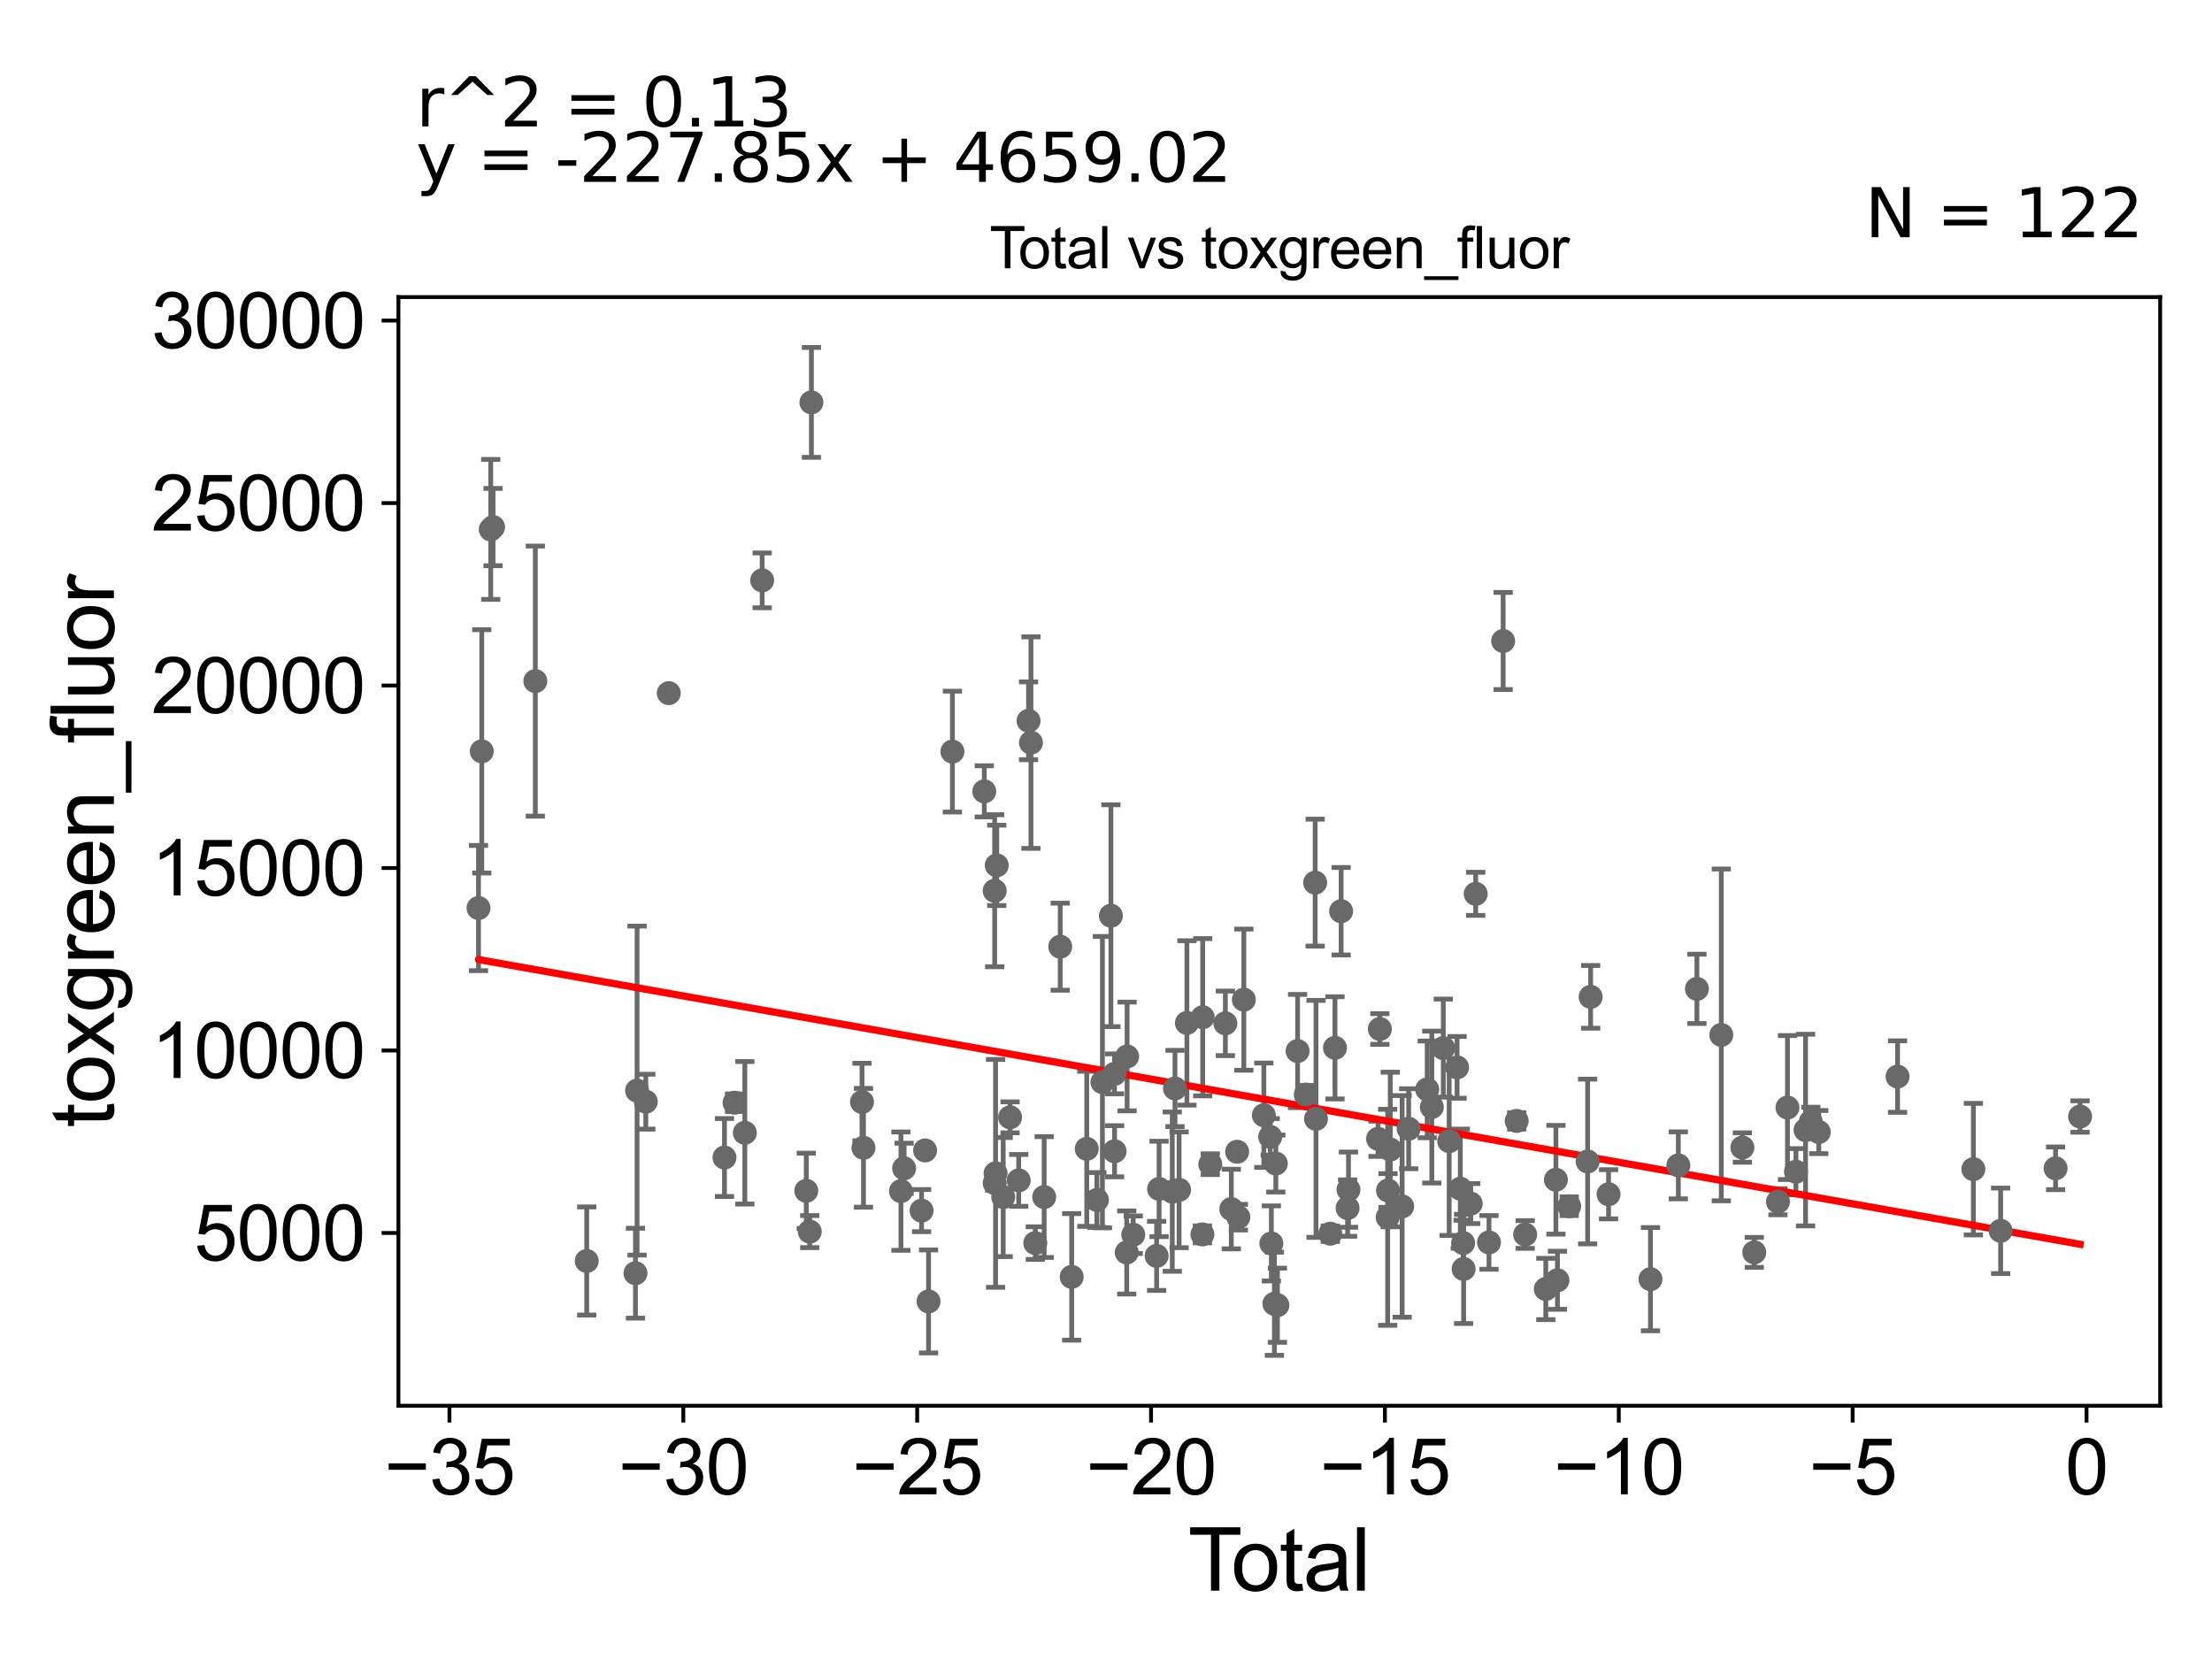 <?xml version="1.0" encoding="utf-8" standalone="no"?>
<!DOCTYPE svg PUBLIC "-//W3C//DTD SVG 1.1//EN"
  "http://www.w3.org/Graphics/SVG/1.1/DTD/svg11.dtd">
<svg xmlns:xlink="http://www.w3.org/1999/xlink" width="460.8pt" height="345.6pt" viewBox="0 0 460.8 345.6" xmlns="http://www.w3.org/2000/svg" version="1.1">
 <defs>
  <style type="text/css">*{stroke-linejoin: round; stroke-linecap: butt}</style>
 </defs>
 <g id="figure_1">
  <g id="patch_1">
   <path d="M 0 345.6 
L 460.8 345.6 
L 460.8 0 
L 0 0 
z
" style="fill: #ffffff"/>
  </g>
  <g id="axes_1">
   <g id="patch_2">
    <path d="M 83 292.84 
L 450 292.84 
L 450 61.886 
L 83 61.886 
z
" style="fill: #ffffff"/>
   </g>
   <g id="PathCollection_1">
    <defs>
     <path id="m8612d48c03" d="M 0 1.118 
C 0.297 1.118 0.581 1 0.791 0.791 
C 1 0.581 1.118 0.297 1.118 0 
C 1.118 -0.297 1 -0.581 0.791 -0.791 
C 0.581 -1 0.297 -1.118 0 -1.118 
C -0.297 -1.118 -0.581 -1 -0.791 -0.791 
C -1 -0.581 -1.118 -0.297 -1.118 0 
C -1.118 0.297 -1 0.581 -0.791 0.791 
C -0.581 1 -0.297 1.118 0 1.118 
z
" style="stroke: #696969"/>
    </defs>
    <g clip-path="url(#p6a986964e1)">
     <use xlink:href="#m8612d48c03" x="433.318" y="232.593" style="fill: #696969; stroke: #696969"/>
     <use xlink:href="#m8612d48c03" x="228.504" y="249.976" style="fill: #696969; stroke: #696969"/>
     <use xlink:href="#m8612d48c03" x="111.519" y="141.885" style="fill: #696969; stroke: #696969"/>
     <use xlink:href="#m8612d48c03" x="229.653" y="225.429" style="fill: #696969; stroke: #696969"/>
     <use xlink:href="#m8612d48c03" x="231.423" y="190.761" style="fill: #696969; stroke: #696969"/>
     <use xlink:href="#m8612d48c03" x="232.173" y="223.705" style="fill: #696969; stroke: #696969"/>
     <use xlink:href="#m8612d48c03" x="232.187" y="239.828" style="fill: #696969; stroke: #696969"/>
     <use xlink:href="#m8612d48c03" x="234.718" y="260.913" style="fill: #696969; stroke: #696969"/>
     <use xlink:href="#m8612d48c03" x="234.798" y="220.081" style="fill: #696969; stroke: #696969"/>
     <use xlink:href="#m8612d48c03" x="236.076" y="257.213" style="fill: #696969; stroke: #696969"/>
     <use xlink:href="#m8612d48c03" x="102.715" y="109.802" style="fill: #696969; stroke: #696969"/>
     <use xlink:href="#m8612d48c03" x="102.23" y="110.288" style="fill: #696969; stroke: #696969"/>
     <use xlink:href="#m8612d48c03" x="100.362" y="156.518" style="fill: #696969; stroke: #696969"/>
     <use xlink:href="#m8612d48c03" x="99.682" y="189.162" style="fill: #696969; stroke: #696969"/>
     <use xlink:href="#m8612d48c03" x="240.947" y="261.622" style="fill: #696969; stroke: #696969"/>
     <use xlink:href="#m8612d48c03" x="241.459" y="247.679" style="fill: #696969; stroke: #696969"/>
     <use xlink:href="#m8612d48c03" x="244.772" y="226.748" style="fill: #696969; stroke: #696969"/>
     <use xlink:href="#m8612d48c03" x="245.627" y="247.861" style="fill: #696969; stroke: #696969"/>
     <use xlink:href="#m8612d48c03" x="247.254" y="213.1" style="fill: #696969; stroke: #696969"/>
     <use xlink:href="#m8612d48c03" x="250.484" y="257.145" style="fill: #696969; stroke: #696969"/>
     <use xlink:href="#m8612d48c03" x="250.544" y="211.908" style="fill: #696969; stroke: #696969"/>
     <use xlink:href="#m8612d48c03" x="252.123" y="242.527" style="fill: #696969; stroke: #696969"/>
     <use xlink:href="#m8612d48c03" x="255.267" y="213.18" style="fill: #696969; stroke: #696969"/>
     <use xlink:href="#m8612d48c03" x="256.502" y="251.868" style="fill: #696969; stroke: #696969"/>
     <use xlink:href="#m8612d48c03" x="257.72" y="239.936" style="fill: #696969; stroke: #696969"/>
     <use xlink:href="#m8612d48c03" x="257.975" y="253.565" style="fill: #696969; stroke: #696969"/>
     <use xlink:href="#m8612d48c03" x="259.114" y="208.245" style="fill: #696969; stroke: #696969"/>
     <use xlink:href="#m8612d48c03" x="263.282" y="232.322" style="fill: #696969; stroke: #696969"/>
     <use xlink:href="#m8612d48c03" x="264.608" y="236.829" style="fill: #696969; stroke: #696969"/>
     <use xlink:href="#m8612d48c03" x="264.849" y="259.034" style="fill: #696969; stroke: #696969"/>
     <use xlink:href="#m8612d48c03" x="226.393" y="239.323" style="fill: #696969; stroke: #696969"/>
     <use xlink:href="#m8612d48c03" x="223.253" y="265.997" style="fill: #696969; stroke: #696969"/>
     <use xlink:href="#m8612d48c03" x="220.864" y="197.212" style="fill: #696969; stroke: #696969"/>
     <use xlink:href="#m8612d48c03" x="217.521" y="249.367" style="fill: #696969; stroke: #696969"/>
     <use xlink:href="#m8612d48c03" x="155.166" y="235.981" style="fill: #696969; stroke: #696969"/>
     <use xlink:href="#m8612d48c03" x="153.024" y="229.718" style="fill: #696969; stroke: #696969"/>
     <use xlink:href="#m8612d48c03" x="167.96" y="248.069" style="fill: #696969; stroke: #696969"/>
     <use xlink:href="#m8612d48c03" x="150.921" y="241.131" style="fill: #696969; stroke: #696969"/>
     <use xlink:href="#m8612d48c03" x="168.68" y="256.566" style="fill: #696969; stroke: #696969"/>
     <use xlink:href="#m8612d48c03" x="169.033" y="83.828" style="fill: #696969; stroke: #696969"/>
     <use xlink:href="#m8612d48c03" x="179.572" y="229.57" style="fill: #696969; stroke: #696969"/>
     <use xlink:href="#m8612d48c03" x="179.878" y="239.109" style="fill: #696969; stroke: #696969"/>
     <use xlink:href="#m8612d48c03" x="187.684" y="248.139" style="fill: #696969; stroke: #696969"/>
     <use xlink:href="#m8612d48c03" x="139.319" y="144.393" style="fill: #696969; stroke: #696969"/>
     <use xlink:href="#m8612d48c03" x="188.346" y="243.385" style="fill: #696969; stroke: #696969"/>
     <use xlink:href="#m8612d48c03" x="191.982" y="252.196" style="fill: #696969; stroke: #696969"/>
     <use xlink:href="#m8612d48c03" x="192.714" y="239.657" style="fill: #696969; stroke: #696969"/>
     <use xlink:href="#m8612d48c03" x="134.532" y="229.5" style="fill: #696969; stroke: #696969"/>
     <use xlink:href="#m8612d48c03" x="265.48" y="271.596" style="fill: #696969; stroke: #696969"/>
     <use xlink:href="#m8612d48c03" x="132.715" y="227.192" style="fill: #696969; stroke: #696969"/>
     <use xlink:href="#m8612d48c03" x="193.432" y="271.114" style="fill: #696969; stroke: #696969"/>
     <use xlink:href="#m8612d48c03" x="198.406" y="156.574" style="fill: #696969; stroke: #696969"/>
     <use xlink:href="#m8612d48c03" x="205.044" y="164.856" style="fill: #696969; stroke: #696969"/>
     <use xlink:href="#m8612d48c03" x="207.208" y="185.557" style="fill: #696969; stroke: #696969"/>
     <use xlink:href="#m8612d48c03" x="207.208" y="246.464" style="fill: #696969; stroke: #696969"/>
     <use xlink:href="#m8612d48c03" x="207.399" y="244.434" style="fill: #696969; stroke: #696969"/>
     <use xlink:href="#m8612d48c03" x="207.64" y="180.27" style="fill: #696969; stroke: #696969"/>
     <use xlink:href="#m8612d48c03" x="208.989" y="249.37" style="fill: #696969; stroke: #696969"/>
     <use xlink:href="#m8612d48c03" x="210.414" y="232.762" style="fill: #696969; stroke: #696969"/>
     <use xlink:href="#m8612d48c03" x="122.226" y="262.687" style="fill: #696969; stroke: #696969"/>
     <use xlink:href="#m8612d48c03" x="212.216" y="245.896" style="fill: #696969; stroke: #696969"/>
     <use xlink:href="#m8612d48c03" x="214.266" y="150.157" style="fill: #696969; stroke: #696969"/>
     <use xlink:href="#m8612d48c03" x="214.766" y="154.705" style="fill: #696969; stroke: #696969"/>
     <use xlink:href="#m8612d48c03" x="215.673" y="258.955" style="fill: #696969; stroke: #696969"/>
     <use xlink:href="#m8612d48c03" x="132.379" y="265.231" style="fill: #696969; stroke: #696969"/>
     <use xlink:href="#m8612d48c03" x="265.779" y="242.391" style="fill: #696969; stroke: #696969"/>
     <use xlink:href="#m8612d48c03" x="244.208" y="248.245" style="fill: #696969; stroke: #696969"/>
     <use xlink:href="#m8612d48c03" x="270.311" y="218.953" style="fill: #696969; stroke: #696969"/>
     <use xlink:href="#m8612d48c03" x="326.896" y="251.278" style="fill: #696969; stroke: #696969"/>
     <use xlink:href="#m8612d48c03" x="324.446" y="266.703" style="fill: #696969; stroke: #696969"/>
     <use xlink:href="#m8612d48c03" x="324.123" y="245.764" style="fill: #696969; stroke: #696969"/>
     <use xlink:href="#m8612d48c03" x="266.106" y="271.899" style="fill: #696969; stroke: #696969"/>
     <use xlink:href="#m8612d48c03" x="317.72" y="257.169" style="fill: #696969; stroke: #696969"/>
     <use xlink:href="#m8612d48c03" x="315.955" y="233.507" style="fill: #696969; stroke: #696969"/>
     <use xlink:href="#m8612d48c03" x="330.737" y="241.961" style="fill: #696969; stroke: #696969"/>
     <use xlink:href="#m8612d48c03" x="313.132" y="133.529" style="fill: #696969; stroke: #696969"/>
     <use xlink:href="#m8612d48c03" x="307.416" y="186.203" style="fill: #696969; stroke: #696969"/>
     <use xlink:href="#m8612d48c03" x="306.376" y="250.73" style="fill: #696969; stroke: #696969"/>
     <use xlink:href="#m8612d48c03" x="304.9" y="264.345" style="fill: #696969; stroke: #696969"/>
     <use xlink:href="#m8612d48c03" x="304.793" y="258.942" style="fill: #696969; stroke: #696969"/>
     <use xlink:href="#m8612d48c03" x="304.21" y="247.628" style="fill: #696969; stroke: #696969"/>
     <use xlink:href="#m8612d48c03" x="303.539" y="222.351" style="fill: #696969; stroke: #696969"/>
     <use xlink:href="#m8612d48c03" x="310.187" y="258.817" style="fill: #696969; stroke: #696969"/>
     <use xlink:href="#m8612d48c03" x="331.36" y="207.665" style="fill: #696969; stroke: #696969"/>
     <use xlink:href="#m8612d48c03" x="335.093" y="248.789" style="fill: #696969; stroke: #696969"/>
     <use xlink:href="#m8612d48c03" x="343.826" y="266.475" style="fill: #696969; stroke: #696969"/>
     <use xlink:href="#m8612d48c03" x="428.215" y="243.383" style="fill: #696969; stroke: #696969"/>
     <use xlink:href="#m8612d48c03" x="416.769" y="256.4" style="fill: #696969; stroke: #696969"/>
     <use xlink:href="#m8612d48c03" x="411.09" y="243.553" style="fill: #696969; stroke: #696969"/>
     <use xlink:href="#m8612d48c03" x="395.298" y="224.272" style="fill: #696969; stroke: #696969"/>
     <use xlink:href="#m8612d48c03" x="378.882" y="235.829" style="fill: #696969; stroke: #696969"/>
     <use xlink:href="#m8612d48c03" x="377.222" y="233.679" style="fill: #696969; stroke: #696969"/>
     <use xlink:href="#m8612d48c03" x="376.131" y="235.416" style="fill: #696969; stroke: #696969"/>
     <use xlink:href="#m8612d48c03" x="374.131" y="244.091" style="fill: #696969; stroke: #696969"/>
     <use xlink:href="#m8612d48c03" x="372.363" y="230.72" style="fill: #696969; stroke: #696969"/>
     <use xlink:href="#m8612d48c03" x="370.382" y="250.343" style="fill: #696969; stroke: #696969"/>
     <use xlink:href="#m8612d48c03" x="365.448" y="260.891" style="fill: #696969; stroke: #696969"/>
     <use xlink:href="#m8612d48c03" x="362.972" y="239.048" style="fill: #696969; stroke: #696969"/>
     <use xlink:href="#m8612d48c03" x="358.575" y="215.59" style="fill: #696969; stroke: #696969"/>
     <use xlink:href="#m8612d48c03" x="353.499" y="205.996" style="fill: #696969; stroke: #696969"/>
     <use xlink:href="#m8612d48c03" x="349.629" y="242.764" style="fill: #696969; stroke: #696969"/>
     <use xlink:href="#m8612d48c03" x="301.892" y="237.725" style="fill: #696969; stroke: #696969"/>
     <use xlink:href="#m8612d48c03" x="300.664" y="218.342" style="fill: #696969; stroke: #696969"/>
     <use xlink:href="#m8612d48c03" x="322.017" y="268.519" style="fill: #696969; stroke: #696969"/>
     <use xlink:href="#m8612d48c03" x="158.774" y="120.903" style="fill: #696969; stroke: #696969"/>
     <use xlink:href="#m8612d48c03" x="289.077" y="253.587" style="fill: #696969; stroke: #696969"/>
     <use xlink:href="#m8612d48c03" x="280.914" y="247.827" style="fill: #696969; stroke: #696969"/>
     <use xlink:href="#m8612d48c03" x="287.071" y="237.229" style="fill: #696969; stroke: #696969"/>
     <use xlink:href="#m8612d48c03" x="289.15" y="248" style="fill: #696969; stroke: #696969"/>
     <use xlink:href="#m8612d48c03" x="274.147" y="233.081" style="fill: #696969; stroke: #696969"/>
     <use xlink:href="#m8612d48c03" x="273.974" y="183.867" style="fill: #696969; stroke: #696969"/>
     <use xlink:href="#m8612d48c03" x="277.122" y="256.999" style="fill: #696969; stroke: #696969"/>
     <use xlink:href="#m8612d48c03" x="278.102" y="218.283" style="fill: #696969; stroke: #696969"/>
     <use xlink:href="#m8612d48c03" x="287.45" y="214.358" style="fill: #696969; stroke: #696969"/>
     <use xlink:href="#m8612d48c03" x="279.382" y="189.826" style="fill: #696969; stroke: #696969"/>
     <use xlink:href="#m8612d48c03" x="292.094" y="251.319" style="fill: #696969; stroke: #696969"/>
     <use xlink:href="#m8612d48c03" x="280.73" y="251.667" style="fill: #696969; stroke: #696969"/>
     <use xlink:href="#m8612d48c03" x="272.018" y="228.015" style="fill: #696969; stroke: #696969"/>
     <use xlink:href="#m8612d48c03" x="298.273" y="230.62" style="fill: #696969; stroke: #696969"/>
     <use xlink:href="#m8612d48c03" x="289.618" y="239.466" style="fill: #696969; stroke: #696969"/>
     <use xlink:href="#m8612d48c03" x="293.45" y="235.136" style="fill: #696969; stroke: #696969"/>
     <use xlink:href="#m8612d48c03" x="297.312" y="226.942" style="fill: #696969; stroke: #696969"/>
    </g>
   </g>
   <g id="matplotlib.axis_1">
    <g id="xtick_1">
     <g id="line2d_1">
      <defs>
       <path id="m56151b0646" d="M 0 0 
L 0 3.5 
" style="stroke: #000000; stroke-width: 0.8"/>
      </defs>
      <g>
       <use xlink:href="#m56151b0646" x="93.627" y="292.84" style="stroke: #000000; stroke-width: 0.8"/>
      </g>
     </g>
     <g id="text_1">
      <!-- −35 -->
      <g transform="translate(80.057 311.293)scale(0.16 -0.16)">
       <defs>
        <path id="ArialMT-2212" d="M 3381 1997 
L 356 1997 
L 356 2522 
L 3381 2522 
L 3381 1997 
z
" transform="scale(0.016)"/>
        <path id="ArialMT-33" d="M 269 1209 
L 831 1284 
Q 928 806 1161 595 
Q 1394 384 1728 384 
Q 2125 384 2398 659 
Q 2672 934 2672 1341 
Q 2672 1728 2419 1979 
Q 2166 2231 1775 2231 
Q 1616 2231 1378 2169 
L 1441 2663 
Q 1497 2656 1531 2656 
Q 1891 2656 2178 2843 
Q 2466 3031 2466 3422 
Q 2466 3731 2256 3934 
Q 2047 4138 1716 4138 
Q 1388 4138 1169 3931 
Q 950 3725 888 3313 
L 325 3413 
Q 428 3978 793 4289 
Q 1159 4600 1703 4600 
Q 2078 4600 2393 4439 
Q 2709 4278 2876 4000 
Q 3044 3722 3044 3409 
Q 3044 3113 2884 2869 
Q 2725 2625 2413 2481 
Q 2819 2388 3044 2092 
Q 3269 1797 3269 1353 
Q 3269 753 2831 336 
Q 2394 -81 1725 -81 
Q 1122 -81 723 278 
Q 325 638 269 1209 
z
" transform="scale(0.016)"/>
        <path id="ArialMT-35" d="M 266 1200 
L 856 1250 
Q 922 819 1161 601 
Q 1400 384 1738 384 
Q 2144 384 2425 690 
Q 2706 997 2706 1503 
Q 2706 1984 2436 2262 
Q 2166 2541 1728 2541 
Q 1456 2541 1237 2417 
Q 1019 2294 894 2097 
L 366 2166 
L 809 4519 
L 3088 4519 
L 3088 3981 
L 1259 3981 
L 1013 2750 
Q 1425 3038 1878 3038 
Q 2478 3038 2890 2622 
Q 3303 2206 3303 1553 
Q 3303 931 2941 478 
Q 2500 -78 1738 -78 
Q 1113 -78 717 272 
Q 322 622 266 1200 
z
" transform="scale(0.016)"/>
       </defs>
       <use xlink:href="#ArialMT-2212"/>
       <use xlink:href="#ArialMT-33" x="58.398"/>
       <use xlink:href="#ArialMT-35" x="114.014"/>
      </g>
     </g>
    </g>
    <g id="xtick_2">
     <g id="line2d_2">
      <g>
       <use xlink:href="#m56151b0646" x="142.346" y="292.84" style="stroke: #000000; stroke-width: 0.8"/>
      </g>
     </g>
     <g id="text_2">
      <!-- −30 -->
      <g transform="translate(128.776 311.293)scale(0.16 -0.16)">
       <defs>
        <path id="ArialMT-30" d="M 266 2259 
Q 266 3072 433 3567 
Q 600 4063 929 4331 
Q 1259 4600 1759 4600 
Q 2128 4600 2406 4451 
Q 2684 4303 2865 4023 
Q 3047 3744 3150 3342 
Q 3253 2941 3253 2259 
Q 3253 1453 3087 958 
Q 2922 463 2592 192 
Q 2263 -78 1759 -78 
Q 1097 -78 719 397 
Q 266 969 266 2259 
z
M 844 2259 
Q 844 1131 1108 757 
Q 1372 384 1759 384 
Q 2147 384 2411 759 
Q 2675 1134 2675 2259 
Q 2675 3391 2411 3762 
Q 2147 4134 1753 4134 
Q 1366 4134 1134 3806 
Q 844 3388 844 2259 
z
" transform="scale(0.016)"/>
       </defs>
       <use xlink:href="#ArialMT-2212"/>
       <use xlink:href="#ArialMT-33" x="58.398"/>
       <use xlink:href="#ArialMT-30" x="114.014"/>
      </g>
     </g>
    </g>
    <g id="xtick_3">
     <g id="line2d_3">
      <g>
       <use xlink:href="#m56151b0646" x="191.066" y="292.84" style="stroke: #000000; stroke-width: 0.8"/>
      </g>
     </g>
     <g id="text_3">
      <!-- −25 -->
      <g transform="translate(177.496 311.293)scale(0.16 -0.16)">
       <defs>
        <path id="ArialMT-32" d="M 3222 541 
L 3222 0 
L 194 0 
Q 188 203 259 391 
Q 375 700 629 1000 
Q 884 1300 1366 1694 
Q 2113 2306 2375 2664 
Q 2638 3022 2638 3341 
Q 2638 3675 2398 3904 
Q 2159 4134 1775 4134 
Q 1369 4134 1125 3890 
Q 881 3647 878 3216 
L 300 3275 
Q 359 3922 746 4261 
Q 1134 4600 1788 4600 
Q 2447 4600 2831 4234 
Q 3216 3869 3216 3328 
Q 3216 3053 3103 2787 
Q 2991 2522 2730 2228 
Q 2469 1934 1863 1422 
Q 1356 997 1212 845 
Q 1069 694 975 541 
L 3222 541 
z
" transform="scale(0.016)"/>
       </defs>
       <use xlink:href="#ArialMT-2212"/>
       <use xlink:href="#ArialMT-32" x="58.398"/>
       <use xlink:href="#ArialMT-35" x="114.014"/>
      </g>
     </g>
    </g>
    <g id="xtick_4">
     <g id="line2d_4">
      <g>
       <use xlink:href="#m56151b0646" x="239.785" y="292.84" style="stroke: #000000; stroke-width: 0.8"/>
      </g>
     </g>
     <g id="text_4">
      <!-- −20 -->
      <g transform="translate(226.215 311.293)scale(0.16 -0.16)">
       <use xlink:href="#ArialMT-2212"/>
       <use xlink:href="#ArialMT-32" x="58.398"/>
       <use xlink:href="#ArialMT-30" x="114.014"/>
      </g>
     </g>
    </g>
    <g id="xtick_5">
     <g id="line2d_5">
      <g>
       <use xlink:href="#m56151b0646" x="288.504" y="292.84" style="stroke: #000000; stroke-width: 0.8"/>
      </g>
     </g>
     <g id="text_5">
      <!-- −15 -->
      <g transform="translate(274.934 311.293)scale(0.16 -0.16)">
       <defs>
        <path id="ArialMT-31" d="M 2384 0 
L 1822 0 
L 1822 3584 
Q 1619 3391 1289 3197 
Q 959 3003 697 2906 
L 697 3450 
Q 1169 3672 1522 3987 
Q 1875 4303 2022 4600 
L 2384 4600 
L 2384 0 
z
" transform="scale(0.016)"/>
       </defs>
       <use xlink:href="#ArialMT-2212"/>
       <use xlink:href="#ArialMT-31" x="58.398"/>
       <use xlink:href="#ArialMT-35" x="114.014"/>
      </g>
     </g>
    </g>
    <g id="xtick_6">
     <g id="line2d_6">
      <g>
       <use xlink:href="#m56151b0646" x="337.224" y="292.84" style="stroke: #000000; stroke-width: 0.8"/>
      </g>
     </g>
     <g id="text_6">
      <!-- −10 -->
      <g transform="translate(323.654 311.293)scale(0.16 -0.16)">
       <use xlink:href="#ArialMT-2212"/>
       <use xlink:href="#ArialMT-31" x="58.398"/>
       <use xlink:href="#ArialMT-30" x="114.014"/>
      </g>
     </g>
    </g>
    <g id="xtick_7">
     <g id="line2d_7">
      <g>
       <use xlink:href="#m56151b0646" x="385.943" y="292.84" style="stroke: #000000; stroke-width: 0.8"/>
      </g>
     </g>
     <g id="text_7">
      <!-- −5 -->
      <g transform="translate(376.822 311.293)scale(0.16 -0.16)">
       <use xlink:href="#ArialMT-2212"/>
       <use xlink:href="#ArialMT-35" x="58.398"/>
      </g>
     </g>
    </g>
    <g id="xtick_8">
     <g id="line2d_8">
      <g>
       <use xlink:href="#m56151b0646" x="434.663" y="292.84" style="stroke: #000000; stroke-width: 0.8"/>
      </g>
     </g>
     <g id="text_8">
      <!-- 0 -->
      <g transform="translate(430.214 311.293)scale(0.16 -0.16)">
       <use xlink:href="#ArialMT-30"/>
      </g>
     </g>
    </g>
    <g id="text_9">
     <!-- Total -->
     <g transform="translate(247.495 331.357)scale(0.18 -0.18)">
      <defs>
       <path id="ArialMT-54" d="M 1659 0 
L 1659 4041 
L 150 4041 
L 150 4581 
L 3781 4581 
L 3781 4041 
L 2266 4041 
L 2266 0 
L 1659 0 
z
" transform="scale(0.016)"/>
       <path id="ArialMT-6f" d="M 213 1659 
Q 213 2581 725 3025 
Q 1153 3394 1769 3394 
Q 2453 3394 2887 2945 
Q 3322 2497 3322 1706 
Q 3322 1066 3130 698 
Q 2938 331 2570 128 
Q 2203 -75 1769 -75 
Q 1072 -75 642 372 
Q 213 819 213 1659 
z
M 791 1659 
Q 791 1022 1069 705 
Q 1347 388 1769 388 
Q 2188 388 2466 706 
Q 2744 1025 2744 1678 
Q 2744 2294 2464 2611 
Q 2184 2928 1769 2928 
Q 1347 2928 1069 2612 
Q 791 2297 791 1659 
z
" transform="scale(0.016)"/>
       <path id="ArialMT-74" d="M 1650 503 
L 1731 6 
Q 1494 -44 1306 -44 
Q 1000 -44 831 53 
Q 663 150 594 308 
Q 525 466 525 972 
L 525 2881 
L 113 2881 
L 113 3319 
L 525 3319 
L 525 4141 
L 1084 4478 
L 1084 3319 
L 1650 3319 
L 1650 2881 
L 1084 2881 
L 1084 941 
Q 1084 700 1114 631 
Q 1144 563 1211 522 
Q 1278 481 1403 481 
Q 1497 481 1650 503 
z
" transform="scale(0.016)"/>
       <path id="ArialMT-61" d="M 2588 409 
Q 2275 144 1986 34 
Q 1697 -75 1366 -75 
Q 819 -75 525 192 
Q 231 459 231 875 
Q 231 1119 342 1320 
Q 453 1522 633 1644 
Q 813 1766 1038 1828 
Q 1203 1872 1538 1913 
Q 2219 1994 2541 2106 
Q 2544 2222 2544 2253 
Q 2544 2597 2384 2738 
Q 2169 2928 1744 2928 
Q 1347 2928 1158 2789 
Q 969 2650 878 2297 
L 328 2372 
Q 403 2725 575 2942 
Q 747 3159 1072 3276 
Q 1397 3394 1825 3394 
Q 2250 3394 2515 3294 
Q 2781 3194 2906 3042 
Q 3031 2891 3081 2659 
Q 3109 2516 3109 2141 
L 3109 1391 
Q 3109 606 3145 398 
Q 3181 191 3288 0 
L 2700 0 
Q 2613 175 2588 409 
z
M 2541 1666 
Q 2234 1541 1622 1453 
Q 1275 1403 1131 1340 
Q 988 1278 909 1158 
Q 831 1038 831 891 
Q 831 666 1001 516 
Q 1172 366 1500 366 
Q 1825 366 2078 508 
Q 2331 650 2450 897 
Q 2541 1088 2541 1459 
L 2541 1666 
z
" transform="scale(0.016)"/>
       <path id="ArialMT-6c" d="M 409 0 
L 409 4581 
L 972 4581 
L 972 0 
L 409 0 
z
" transform="scale(0.016)"/>
      </defs>
      <use xlink:href="#ArialMT-54"/>
      <use xlink:href="#ArialMT-6f" x="49.959"/>
      <use xlink:href="#ArialMT-74" x="105.574"/>
      <use xlink:href="#ArialMT-61" x="133.357"/>
      <use xlink:href="#ArialMT-6c" x="188.973"/>
     </g>
    </g>
   </g>
   <g id="matplotlib.axis_2">
    <g id="ytick_1">
     <g id="line2d_9">
      <defs>
       <path id="m9f829064e9" d="M 0 0 
L -3.5 0 
" style="stroke: #000000; stroke-width: 0.8"/>
      </defs>
      <g>
       <use xlink:href="#m9f829064e9" x="83" y="256.851" style="stroke: #000000; stroke-width: 0.8"/>
      </g>
     </g>
     <g id="text_10">
      <!-- 5000 -->
      <g transform="translate(40.41 262.577)scale(0.16 -0.16)">
       <use xlink:href="#ArialMT-35"/>
       <use xlink:href="#ArialMT-30" x="55.615"/>
       <use xlink:href="#ArialMT-30" x="111.23"/>
       <use xlink:href="#ArialMT-30" x="166.846"/>
      </g>
     </g>
    </g>
    <g id="ytick_2">
     <g id="line2d_10">
      <g>
       <use xlink:href="#m9f829064e9" x="83" y="218.836" style="stroke: #000000; stroke-width: 0.8"/>
      </g>
     </g>
     <g id="text_11">
      <!-- 10000 -->
      <g transform="translate(31.512 224.563)scale(0.16 -0.16)">
       <use xlink:href="#ArialMT-31"/>
       <use xlink:href="#ArialMT-30" x="55.615"/>
       <use xlink:href="#ArialMT-30" x="111.23"/>
       <use xlink:href="#ArialMT-30" x="166.846"/>
       <use xlink:href="#ArialMT-30" x="222.461"/>
      </g>
     </g>
    </g>
    <g id="ytick_3">
     <g id="line2d_11">
      <g>
       <use xlink:href="#m9f829064e9" x="83" y="180.822" style="stroke: #000000; stroke-width: 0.8"/>
      </g>
     </g>
     <g id="text_12">
      <!-- 15000 -->
      <g transform="translate(31.512 186.548)scale(0.16 -0.16)">
       <use xlink:href="#ArialMT-31"/>
       <use xlink:href="#ArialMT-35" x="55.615"/>
       <use xlink:href="#ArialMT-30" x="111.23"/>
       <use xlink:href="#ArialMT-30" x="166.846"/>
       <use xlink:href="#ArialMT-30" x="222.461"/>
      </g>
     </g>
    </g>
    <g id="ytick_4">
     <g id="line2d_12">
      <g>
       <use xlink:href="#m9f829064e9" x="83" y="142.807" style="stroke: #000000; stroke-width: 0.8"/>
      </g>
     </g>
     <g id="text_13">
      <!-- 20000 -->
      <g transform="translate(31.512 148.534)scale(0.16 -0.16)">
       <use xlink:href="#ArialMT-32"/>
       <use xlink:href="#ArialMT-30" x="55.615"/>
       <use xlink:href="#ArialMT-30" x="111.23"/>
       <use xlink:href="#ArialMT-30" x="166.846"/>
       <use xlink:href="#ArialMT-30" x="222.461"/>
      </g>
     </g>
    </g>
    <g id="ytick_5">
     <g id="line2d_13">
      <g>
       <use xlink:href="#m9f829064e9" x="83" y="104.793" style="stroke: #000000; stroke-width: 0.8"/>
      </g>
     </g>
     <g id="text_14">
      <!-- 25000 -->
      <g transform="translate(31.512 110.519)scale(0.16 -0.16)">
       <use xlink:href="#ArialMT-32"/>
       <use xlink:href="#ArialMT-35" x="55.615"/>
       <use xlink:href="#ArialMT-30" x="111.23"/>
       <use xlink:href="#ArialMT-30" x="166.846"/>
       <use xlink:href="#ArialMT-30" x="222.461"/>
      </g>
     </g>
    </g>
    <g id="ytick_6">
     <g id="line2d_14">
      <g>
       <use xlink:href="#m9f829064e9" x="83" y="66.778" style="stroke: #000000; stroke-width: 0.8"/>
      </g>
     </g>
     <g id="text_15">
      <!-- 30000 -->
      <g transform="translate(31.512 72.505)scale(0.16 -0.16)">
       <use xlink:href="#ArialMT-33"/>
       <use xlink:href="#ArialMT-30" x="55.615"/>
       <use xlink:href="#ArialMT-30" x="111.23"/>
       <use xlink:href="#ArialMT-30" x="166.846"/>
       <use xlink:href="#ArialMT-30" x="222.461"/>
      </g>
     </g>
    </g>
    <g id="text_16">
     <!-- toxgreen_fluor -->
     <g transform="translate(23.724 234.895)rotate(-90)scale(0.18 -0.18)">
      <defs>
       <path id="ArialMT-78" d="M 47 0 
L 1259 1725 
L 138 3319 
L 841 3319 
L 1350 2541 
Q 1494 2319 1581 2169 
Q 1719 2375 1834 2534 
L 2394 3319 
L 3066 3319 
L 1919 1756 
L 3153 0 
L 2463 0 
L 1781 1031 
L 1600 1309 
L 728 0 
L 47 0 
z
" transform="scale(0.016)"/>
       <path id="ArialMT-67" d="M 319 -275 
L 866 -356 
Q 900 -609 1056 -725 
Q 1266 -881 1628 -881 
Q 2019 -881 2231 -725 
Q 2444 -569 2519 -288 
Q 2563 -116 2559 434 
Q 2191 0 1641 0 
Q 956 0 581 494 
Q 206 988 206 1678 
Q 206 2153 378 2554 
Q 550 2956 876 3175 
Q 1203 3394 1644 3394 
Q 2231 3394 2613 2919 
L 2613 3319 
L 3131 3319 
L 3131 450 
Q 3131 -325 2973 -648 
Q 2816 -972 2473 -1159 
Q 2131 -1347 1631 -1347 
Q 1038 -1347 672 -1080 
Q 306 -813 319 -275 
z
M 784 1719 
Q 784 1066 1043 766 
Q 1303 466 1694 466 
Q 2081 466 2343 764 
Q 2606 1063 2606 1700 
Q 2606 2309 2336 2618 
Q 2066 2928 1684 2928 
Q 1309 2928 1046 2623 
Q 784 2319 784 1719 
z
" transform="scale(0.016)"/>
       <path id="ArialMT-72" d="M 416 0 
L 416 3319 
L 922 3319 
L 922 2816 
Q 1116 3169 1280 3281 
Q 1444 3394 1641 3394 
Q 1925 3394 2219 3213 
L 2025 2691 
Q 1819 2813 1613 2813 
Q 1428 2813 1281 2702 
Q 1134 2591 1072 2394 
Q 978 2094 978 1738 
L 978 0 
L 416 0 
z
" transform="scale(0.016)"/>
       <path id="ArialMT-65" d="M 2694 1069 
L 3275 997 
Q 3138 488 2766 206 
Q 2394 -75 1816 -75 
Q 1088 -75 661 373 
Q 234 822 234 1631 
Q 234 2469 665 2931 
Q 1097 3394 1784 3394 
Q 2450 3394 2872 2941 
Q 3294 2488 3294 1666 
Q 3294 1616 3291 1516 
L 816 1516 
Q 847 969 1125 678 
Q 1403 388 1819 388 
Q 2128 388 2347 550 
Q 2566 713 2694 1069 
z
M 847 1978 
L 2700 1978 
Q 2663 2397 2488 2606 
Q 2219 2931 1791 2931 
Q 1403 2931 1139 2672 
Q 875 2413 847 1978 
z
" transform="scale(0.016)"/>
       <path id="ArialMT-6e" d="M 422 0 
L 422 3319 
L 928 3319 
L 928 2847 
Q 1294 3394 1984 3394 
Q 2284 3394 2536 3286 
Q 2788 3178 2913 3003 
Q 3038 2828 3088 2588 
Q 3119 2431 3119 2041 
L 3119 0 
L 2556 0 
L 2556 2019 
Q 2556 2363 2490 2533 
Q 2425 2703 2258 2804 
Q 2091 2906 1866 2906 
Q 1506 2906 1245 2678 
Q 984 2450 984 1813 
L 984 0 
L 422 0 
z
" transform="scale(0.016)"/>
       <path id="ArialMT-5f" d="M -97 -1272 
L -97 -866 
L 3631 -866 
L 3631 -1272 
L -97 -1272 
z
" transform="scale(0.016)"/>
       <path id="ArialMT-66" d="M 556 0 
L 556 2881 
L 59 2881 
L 59 3319 
L 556 3319 
L 556 3672 
Q 556 4006 616 4169 
Q 697 4388 901 4523 
Q 1106 4659 1475 4659 
Q 1713 4659 2000 4603 
L 1916 4113 
Q 1741 4144 1584 4144 
Q 1328 4144 1222 4034 
Q 1116 3925 1116 3625 
L 1116 3319 
L 1763 3319 
L 1763 2881 
L 1116 2881 
L 1116 0 
L 556 0 
z
" transform="scale(0.016)"/>
       <path id="ArialMT-75" d="M 2597 0 
L 2597 488 
Q 2209 -75 1544 -75 
Q 1250 -75 995 37 
Q 741 150 617 320 
Q 494 491 444 738 
Q 409 903 409 1263 
L 409 3319 
L 972 3319 
L 972 1478 
Q 972 1038 1006 884 
Q 1059 663 1231 536 
Q 1403 409 1656 409 
Q 1909 409 2131 539 
Q 2353 669 2445 892 
Q 2538 1116 2538 1541 
L 2538 3319 
L 3100 3319 
L 3100 0 
L 2597 0 
z
" transform="scale(0.016)"/>
      </defs>
      <use xlink:href="#ArialMT-74"/>
      <use xlink:href="#ArialMT-6f" x="27.783"/>
      <use xlink:href="#ArialMT-78" x="83.398"/>
      <use xlink:href="#ArialMT-67" x="133.398"/>
      <use xlink:href="#ArialMT-72" x="189.014"/>
      <use xlink:href="#ArialMT-65" x="222.314"/>
      <use xlink:href="#ArialMT-65" x="277.93"/>
      <use xlink:href="#ArialMT-6e" x="333.545"/>
      <use xlink:href="#ArialMT-5f" x="389.16"/>
      <use xlink:href="#ArialMT-66" x="444.775"/>
      <use xlink:href="#ArialMT-6c" x="472.559"/>
      <use xlink:href="#ArialMT-75" x="494.775"/>
      <use xlink:href="#ArialMT-6f" x="550.391"/>
      <use xlink:href="#ArialMT-72" x="606.006"/>
     </g>
    </g>
   </g>
   <g id="LineCollection_1">
    <path d="M 433.318 235.859 
L 433.318 229.326 
" clip-path="url(#p6a986964e1)" style="fill: none; stroke: #696969"/>
    <path d="M 228.504 255.688 
L 228.504 244.264 
" clip-path="url(#p6a986964e1)" style="fill: none; stroke: #696969"/>
    <path d="M 111.519 170.018 
L 111.519 113.752 
" clip-path="url(#p6a986964e1)" style="fill: none; stroke: #696969"/>
    <path d="M 229.653 255.776 
L 229.653 195.082 
" clip-path="url(#p6a986964e1)" style="fill: none; stroke: #696969"/>
    <path d="M 231.423 213.869 
L 231.423 167.653 
" clip-path="url(#p6a986964e1)" style="fill: none; stroke: #696969"/>
    <path d="M 232.173 227.863 
L 232.173 219.547 
" clip-path="url(#p6a986964e1)" style="fill: none; stroke: #696969"/>
    <path d="M 232.187 245.157 
L 232.187 234.499 
" clip-path="url(#p6a986964e1)" style="fill: none; stroke: #696969"/>
    <path d="M 234.718 269.568 
L 234.718 252.259 
" clip-path="url(#p6a986964e1)" style="fill: none; stroke: #696969"/>
    <path d="M 234.798 231.406 
L 234.798 208.757 
" clip-path="url(#p6a986964e1)" style="fill: none; stroke: #696969"/>
    <path d="M 236.076 261.121 
L 236.076 253.305 
" clip-path="url(#p6a986964e1)" style="fill: none; stroke: #696969"/>
    <path d="M 102.715 117.85 
L 102.715 101.753 
" clip-path="url(#p6a986964e1)" style="fill: none; stroke: #696969"/>
    <path d="M 102.23 124.867 
L 102.23 95.709 
" clip-path="url(#p6a986964e1)" style="fill: none; stroke: #696969"/>
    <path d="M 100.362 181.862 
L 100.362 131.173 
" clip-path="url(#p6a986964e1)" style="fill: none; stroke: #696969"/>
    <path d="M 99.682 202.201 
L 99.682 176.123 
" clip-path="url(#p6a986964e1)" style="fill: none; stroke: #696969"/>
    <path d="M 240.947 268.816 
L 240.947 254.428 
" clip-path="url(#p6a986964e1)" style="fill: none; stroke: #696969"/>
    <path d="M 241.459 257.612 
L 241.459 237.746 
" clip-path="url(#p6a986964e1)" style="fill: none; stroke: #696969"/>
    <path d="M 244.772 234.687 
L 244.772 218.809 
" clip-path="url(#p6a986964e1)" style="fill: none; stroke: #696969"/>
    <path d="M 245.627 259.918 
L 245.627 235.803 
" clip-path="url(#p6a986964e1)" style="fill: none; stroke: #696969"/>
    <path d="M 247.254 230.226 
L 247.254 195.975 
" clip-path="url(#p6a986964e1)" style="fill: none; stroke: #696969"/>
    <path d="M 250.484 258.915 
L 250.484 255.375 
" clip-path="url(#p6a986964e1)" style="fill: none; stroke: #696969"/>
    <path d="M 250.544 228.289 
L 250.544 195.527 
" clip-path="url(#p6a986964e1)" style="fill: none; stroke: #696969"/>
    <path d="M 252.123 244.687 
L 252.123 240.366 
" clip-path="url(#p6a986964e1)" style="fill: none; stroke: #696969"/>
    <path d="M 255.267 219.905 
L 255.267 206.454 
" clip-path="url(#p6a986964e1)" style="fill: none; stroke: #696969"/>
    <path d="M 256.502 260.163 
L 256.502 243.573 
" clip-path="url(#p6a986964e1)" style="fill: none; stroke: #696969"/>
    <path d="M 257.72 240.46 
L 257.72 239.411 
" clip-path="url(#p6a986964e1)" style="fill: none; stroke: #696969"/>
    <path d="M 257.975 256.236 
L 257.975 250.894 
" clip-path="url(#p6a986964e1)" style="fill: none; stroke: #696969"/>
    <path d="M 259.114 222.946 
L 259.114 193.543 
" clip-path="url(#p6a986964e1)" style="fill: none; stroke: #696969"/>
    <path d="M 263.282 243.194 
L 263.282 221.449 
" clip-path="url(#p6a986964e1)" style="fill: none; stroke: #696969"/>
    <path d="M 264.608 240.636 
L 264.608 233.021 
" clip-path="url(#p6a986964e1)" style="fill: none; stroke: #696969"/>
    <path d="M 264.849 266.856 
L 264.849 251.211 
" clip-path="url(#p6a986964e1)" style="fill: none; stroke: #696969"/>
    <path d="M 226.393 255.479 
L 226.393 223.166 
" clip-path="url(#p6a986964e1)" style="fill: none; stroke: #696969"/>
    <path d="M 223.253 279.178 
L 223.253 252.815 
" clip-path="url(#p6a986964e1)" style="fill: none; stroke: #696969"/>
    <path d="M 220.864 206.28 
L 220.864 188.144 
" clip-path="url(#p6a986964e1)" style="fill: none; stroke: #696969"/>
    <path d="M 217.521 261.952 
L 217.521 236.782 
" clip-path="url(#p6a986964e1)" style="fill: none; stroke: #696969"/>
    <path d="M 155.166 250.822 
L 155.166 221.14 
" clip-path="url(#p6a986964e1)" style="fill: none; stroke: #696969"/>
    <path d="M 153.024 231.55 
L 153.024 227.886 
" clip-path="url(#p6a986964e1)" style="fill: none; stroke: #696969"/>
    <path d="M 167.96 255.908 
L 167.96 240.231 
" clip-path="url(#p6a986964e1)" style="fill: none; stroke: #696969"/>
    <path d="M 150.921 249.25 
L 150.921 233.013 
" clip-path="url(#p6a986964e1)" style="fill: none; stroke: #696969"/>
    <path d="M 168.68 259.903 
L 168.68 253.229 
" clip-path="url(#p6a986964e1)" style="fill: none; stroke: #696969"/>
    <path d="M 169.033 95.273 
L 169.033 72.384 
" clip-path="url(#p6a986964e1)" style="fill: none; stroke: #696969"/>
    <path d="M 179.572 237.641 
L 179.572 221.499 
" clip-path="url(#p6a986964e1)" style="fill: none; stroke: #696969"/>
    <path d="M 179.878 251.48 
L 179.878 226.737 
" clip-path="url(#p6a986964e1)" style="fill: none; stroke: #696969"/>
    <path d="M 187.684 260.465 
L 187.684 235.813 
" clip-path="url(#p6a986964e1)" style="fill: none; stroke: #696969"/>
    <path d="M 139.319 144.912 
L 139.319 143.874 
" clip-path="url(#p6a986964e1)" style="fill: none; stroke: #696969"/>
    <path d="M 188.346 248.624 
L 188.346 238.146 
" clip-path="url(#p6a986964e1)" style="fill: none; stroke: #696969"/>
    <path d="M 191.982 256.583 
L 191.982 247.809 
" clip-path="url(#p6a986964e1)" style="fill: none; stroke: #696969"/>
    <path d="M 192.714 240.356 
L 192.714 238.959 
" clip-path="url(#p6a986964e1)" style="fill: none; stroke: #696969"/>
    <path d="M 134.532 235.218 
L 134.532 223.781 
" clip-path="url(#p6a986964e1)" style="fill: none; stroke: #696969"/>
    <path d="M 265.48 282.342 
L 265.48 260.85 
" clip-path="url(#p6a986964e1)" style="fill: none; stroke: #696969"/>
    <path d="M 132.715 261.459 
L 132.715 192.926 
" clip-path="url(#p6a986964e1)" style="fill: none; stroke: #696969"/>
    <path d="M 193.432 281.843 
L 193.432 260.385 
" clip-path="url(#p6a986964e1)" style="fill: none; stroke: #696969"/>
    <path d="M 198.406 169.163 
L 198.406 143.985 
" clip-path="url(#p6a986964e1)" style="fill: none; stroke: #696969"/>
    <path d="M 205.044 170.181 
L 205.044 159.53 
" clip-path="url(#p6a986964e1)" style="fill: none; stroke: #696969"/>
    <path d="M 207.208 201.392 
L 207.208 169.722 
" clip-path="url(#p6a986964e1)" style="fill: none; stroke: #696969"/>
    <path d="M 207.208 247.942 
L 207.208 244.986 
" clip-path="url(#p6a986964e1)" style="fill: none; stroke: #696969"/>
    <path d="M 207.399 268.167 
L 207.399 220.701 
" clip-path="url(#p6a986964e1)" style="fill: none; stroke: #696969"/>
    <path d="M 207.64 188.64 
L 207.64 171.9 
" clip-path="url(#p6a986964e1)" style="fill: none; stroke: #696969"/>
    <path d="M 208.989 261.776 
L 208.989 236.964 
" clip-path="url(#p6a986964e1)" style="fill: none; stroke: #696969"/>
    <path d="M 210.414 235.992 
L 210.414 229.532 
" clip-path="url(#p6a986964e1)" style="fill: none; stroke: #696969"/>
    <path d="M 122.226 273.949 
L 122.226 251.424 
" clip-path="url(#p6a986964e1)" style="fill: none; stroke: #696969"/>
    <path d="M 212.216 251.293 
L 212.216 240.5 
" clip-path="url(#p6a986964e1)" style="fill: none; stroke: #696969"/>
    <path d="M 214.266 158.259 
L 214.266 142.055 
" clip-path="url(#p6a986964e1)" style="fill: none; stroke: #696969"/>
    <path d="M 214.766 176.734 
L 214.766 132.675 
" clip-path="url(#p6a986964e1)" style="fill: none; stroke: #696969"/>
    <path d="M 215.673 262.354 
L 215.673 255.556 
" clip-path="url(#p6a986964e1)" style="fill: none; stroke: #696969"/>
    <path d="M 132.379 274.594 
L 132.379 255.869 
" clip-path="url(#p6a986964e1)" style="fill: none; stroke: #696969"/>
    <path d="M 265.779 248.325 
L 265.779 236.458 
" clip-path="url(#p6a986964e1)" style="fill: none; stroke: #696969"/>
    <path d="M 244.208 264.839 
L 244.208 231.65 
" clip-path="url(#p6a986964e1)" style="fill: none; stroke: #696969"/>
    <path d="M 270.311 230.749 
L 270.311 207.157 
" clip-path="url(#p6a986964e1)" style="fill: none; stroke: #696969"/>
    <path d="M 326.896 253.223 
L 326.896 249.333 
" clip-path="url(#p6a986964e1)" style="fill: none; stroke: #696969"/>
    <path d="M 324.446 272.753 
L 324.446 260.652 
" clip-path="url(#p6a986964e1)" style="fill: none; stroke: #696969"/>
    <path d="M 324.123 257.09 
L 324.123 234.438 
" clip-path="url(#p6a986964e1)" style="fill: none; stroke: #696969"/>
    <path d="M 266.106 279.624 
L 266.106 264.173 
" clip-path="url(#p6a986964e1)" style="fill: none; stroke: #696969"/>
    <path d="M 317.72 260.058 
L 317.72 254.28 
" clip-path="url(#p6a986964e1)" style="fill: none; stroke: #696969"/>
    <path d="M 315.955 235.22 
L 315.955 231.794 
" clip-path="url(#p6a986964e1)" style="fill: none; stroke: #696969"/>
    <path d="M 330.737 259.121 
L 330.737 224.8 
" clip-path="url(#p6a986964e1)" style="fill: none; stroke: #696969"/>
    <path d="M 313.132 143.646 
L 313.132 123.412 
" clip-path="url(#p6a986964e1)" style="fill: none; stroke: #696969"/>
    <path d="M 307.416 190.691 
L 307.416 181.714 
" clip-path="url(#p6a986964e1)" style="fill: none; stroke: #696969"/>
    <path d="M 306.376 254.897 
L 306.376 246.563 
" clip-path="url(#p6a986964e1)" style="fill: none; stroke: #696969"/>
    <path d="M 304.9 275.715 
L 304.9 252.975 
" clip-path="url(#p6a986964e1)" style="fill: none; stroke: #696969"/>
    <path d="M 304.793 263.692 
L 304.793 254.192 
" clip-path="url(#p6a986964e1)" style="fill: none; stroke: #696969"/>
    <path d="M 304.21 260.041 
L 304.21 235.216 
" clip-path="url(#p6a986964e1)" style="fill: none; stroke: #696969"/>
    <path d="M 303.539 228.786 
L 303.539 215.916 
" clip-path="url(#p6a986964e1)" style="fill: none; stroke: #696969"/>
    <path d="M 310.187 264.408 
L 310.187 253.225 
" clip-path="url(#p6a986964e1)" style="fill: none; stroke: #696969"/>
    <path d="M 331.36 214.201 
L 331.36 201.13 
" clip-path="url(#p6a986964e1)" style="fill: none; stroke: #696969"/>
    <path d="M 335.093 253.915 
L 335.093 243.663 
" clip-path="url(#p6a986964e1)" style="fill: none; stroke: #696969"/>
    <path d="M 343.826 277.229 
L 343.826 255.72 
" clip-path="url(#p6a986964e1)" style="fill: none; stroke: #696969"/>
    <path d="M 428.215 247.825 
L 428.215 238.941 
" clip-path="url(#p6a986964e1)" style="fill: none; stroke: #696969"/>
    <path d="M 416.769 265.303 
L 416.769 247.496 
" clip-path="url(#p6a986964e1)" style="fill: none; stroke: #696969"/>
    <path d="M 411.09 257.256 
L 411.09 229.85 
" clip-path="url(#p6a986964e1)" style="fill: none; stroke: #696969"/>
    <path d="M 395.298 231.715 
L 395.298 216.83 
" clip-path="url(#p6a986964e1)" style="fill: none; stroke: #696969"/>
    <path d="M 378.882 240.322 
L 378.882 231.336 
" clip-path="url(#p6a986964e1)" style="fill: none; stroke: #696969"/>
    <path d="M 377.222 236.702 
L 377.222 230.656 
" clip-path="url(#p6a986964e1)" style="fill: none; stroke: #696969"/>
    <path d="M 376.131 255.379 
L 376.131 215.453 
" clip-path="url(#p6a986964e1)" style="fill: none; stroke: #696969"/>
    <path d="M 374.131 248.902 
L 374.131 239.281 
" clip-path="url(#p6a986964e1)" style="fill: none; stroke: #696969"/>
    <path d="M 372.363 245.714 
L 372.363 215.727 
" clip-path="url(#p6a986964e1)" style="fill: none; stroke: #696969"/>
    <path d="M 370.382 253.068 
L 370.382 247.618 
" clip-path="url(#p6a986964e1)" style="fill: none; stroke: #696969"/>
    <path d="M 365.448 264.011 
L 365.448 257.77 
" clip-path="url(#p6a986964e1)" style="fill: none; stroke: #696969"/>
    <path d="M 362.972 242.11 
L 362.972 235.987 
" clip-path="url(#p6a986964e1)" style="fill: none; stroke: #696969"/>
    <path d="M 358.575 250.146 
L 358.575 181.034 
" clip-path="url(#p6a986964e1)" style="fill: none; stroke: #696969"/>
    <path d="M 353.499 213.217 
L 353.499 198.775 
" clip-path="url(#p6a986964e1)" style="fill: none; stroke: #696969"/>
    <path d="M 349.629 249.741 
L 349.629 235.787 
" clip-path="url(#p6a986964e1)" style="fill: none; stroke: #696969"/>
    <path d="M 301.892 257.363 
L 301.892 218.087 
" clip-path="url(#p6a986964e1)" style="fill: none; stroke: #696969"/>
    <path d="M 300.664 228.556 
L 300.664 208.129 
" clip-path="url(#p6a986964e1)" style="fill: none; stroke: #696969"/>
    <path d="M 322.017 274.904 
L 322.017 262.134 
" clip-path="url(#p6a986964e1)" style="fill: none; stroke: #696969"/>
    <path d="M 158.774 126.608 
L 158.774 115.198 
" clip-path="url(#p6a986964e1)" style="fill: none; stroke: #696969"/>
    <path d="M 289.077 276.086 
L 289.077 231.089 
" clip-path="url(#p6a986964e1)" style="fill: none; stroke: #696969"/>
    <path d="M 280.914 255.658 
L 280.914 239.995 
" clip-path="url(#p6a986964e1)" style="fill: none; stroke: #696969"/>
    <path d="M 287.071 240.901 
L 287.071 233.557 
" clip-path="url(#p6a986964e1)" style="fill: none; stroke: #696969"/>
    <path d="M 289.15 251.512 
L 289.15 244.489 
" clip-path="url(#p6a986964e1)" style="fill: none; stroke: #696969"/>
    <path d="M 274.147 257.767 
L 274.147 208.396 
" clip-path="url(#p6a986964e1)" style="fill: none; stroke: #696969"/>
    <path d="M 273.974 197.089 
L 273.974 170.645 
" clip-path="url(#p6a986964e1)" style="fill: none; stroke: #696969"/>
    <path d="M 277.122 258.614 
L 277.122 255.384 
" clip-path="url(#p6a986964e1)" style="fill: none; stroke: #696969"/>
    <path d="M 278.102 228.93 
L 278.102 207.636 
" clip-path="url(#p6a986964e1)" style="fill: none; stroke: #696969"/>
    <path d="M 287.45 217.553 
L 287.45 211.162 
" clip-path="url(#p6a986964e1)" style="fill: none; stroke: #696969"/>
    <path d="M 279.382 198.937 
L 279.382 180.715 
" clip-path="url(#p6a986964e1)" style="fill: none; stroke: #696969"/>
    <path d="M 292.094 274.405 
L 292.094 228.233 
" clip-path="url(#p6a986964e1)" style="fill: none; stroke: #696969"/>
    <path d="M 280.73 257.539 
L 280.73 245.796 
" clip-path="url(#p6a986964e1)" style="fill: none; stroke: #696969"/>
    <path d="M 272.018 229.908 
L 272.018 226.122 
" clip-path="url(#p6a986964e1)" style="fill: none; stroke: #696969"/>
    <path d="M 298.273 246.438 
L 298.273 214.802 
" clip-path="url(#p6a986964e1)" style="fill: none; stroke: #696969"/>
    <path d="M 289.618 255.574 
L 289.618 223.357 
" clip-path="url(#p6a986964e1)" style="fill: none; stroke: #696969"/>
    <path d="M 293.45 243.466 
L 293.45 226.806 
" clip-path="url(#p6a986964e1)" style="fill: none; stroke: #696969"/>
    <path d="M 297.312 237.017 
L 297.312 216.867 
" clip-path="url(#p6a986964e1)" style="fill: none; stroke: #696969"/>
   </g>
   <g id="line2d_15">
    <defs>
     <path id="m8c4e6ec236" d="M 2 0 
L -2 -0 
" style="stroke: #696969"/>
    </defs>
    <g clip-path="url(#p6a986964e1)">
     <use xlink:href="#m8c4e6ec236" x="433.318" y="235.859" style="fill: #696969; stroke: #696969"/>
     <use xlink:href="#m8c4e6ec236" x="228.504" y="255.688" style="fill: #696969; stroke: #696969"/>
     <use xlink:href="#m8c4e6ec236" x="111.519" y="170.018" style="fill: #696969; stroke: #696969"/>
     <use xlink:href="#m8c4e6ec236" x="229.653" y="255.776" style="fill: #696969; stroke: #696969"/>
     <use xlink:href="#m8c4e6ec236" x="231.423" y="213.869" style="fill: #696969; stroke: #696969"/>
     <use xlink:href="#m8c4e6ec236" x="232.173" y="227.863" style="fill: #696969; stroke: #696969"/>
     <use xlink:href="#m8c4e6ec236" x="232.187" y="245.157" style="fill: #696969; stroke: #696969"/>
     <use xlink:href="#m8c4e6ec236" x="234.718" y="269.568" style="fill: #696969; stroke: #696969"/>
     <use xlink:href="#m8c4e6ec236" x="234.798" y="231.406" style="fill: #696969; stroke: #696969"/>
     <use xlink:href="#m8c4e6ec236" x="236.076" y="261.121" style="fill: #696969; stroke: #696969"/>
     <use xlink:href="#m8c4e6ec236" x="102.715" y="117.85" style="fill: #696969; stroke: #696969"/>
     <use xlink:href="#m8c4e6ec236" x="102.23" y="124.867" style="fill: #696969; stroke: #696969"/>
     <use xlink:href="#m8c4e6ec236" x="100.362" y="181.862" style="fill: #696969; stroke: #696969"/>
     <use xlink:href="#m8c4e6ec236" x="99.682" y="202.201" style="fill: #696969; stroke: #696969"/>
     <use xlink:href="#m8c4e6ec236" x="240.947" y="268.816" style="fill: #696969; stroke: #696969"/>
     <use xlink:href="#m8c4e6ec236" x="241.459" y="257.612" style="fill: #696969; stroke: #696969"/>
     <use xlink:href="#m8c4e6ec236" x="244.772" y="234.687" style="fill: #696969; stroke: #696969"/>
     <use xlink:href="#m8c4e6ec236" x="245.627" y="259.918" style="fill: #696969; stroke: #696969"/>
     <use xlink:href="#m8c4e6ec236" x="247.254" y="230.226" style="fill: #696969; stroke: #696969"/>
     <use xlink:href="#m8c4e6ec236" x="250.484" y="258.915" style="fill: #696969; stroke: #696969"/>
     <use xlink:href="#m8c4e6ec236" x="250.544" y="228.289" style="fill: #696969; stroke: #696969"/>
     <use xlink:href="#m8c4e6ec236" x="252.123" y="244.687" style="fill: #696969; stroke: #696969"/>
     <use xlink:href="#m8c4e6ec236" x="255.267" y="219.905" style="fill: #696969; stroke: #696969"/>
     <use xlink:href="#m8c4e6ec236" x="256.502" y="260.163" style="fill: #696969; stroke: #696969"/>
     <use xlink:href="#m8c4e6ec236" x="257.72" y="240.46" style="fill: #696969; stroke: #696969"/>
     <use xlink:href="#m8c4e6ec236" x="257.975" y="256.236" style="fill: #696969; stroke: #696969"/>
     <use xlink:href="#m8c4e6ec236" x="259.114" y="222.946" style="fill: #696969; stroke: #696969"/>
     <use xlink:href="#m8c4e6ec236" x="263.282" y="243.194" style="fill: #696969; stroke: #696969"/>
     <use xlink:href="#m8c4e6ec236" x="264.608" y="240.636" style="fill: #696969; stroke: #696969"/>
     <use xlink:href="#m8c4e6ec236" x="264.849" y="266.856" style="fill: #696969; stroke: #696969"/>
     <use xlink:href="#m8c4e6ec236" x="226.393" y="255.479" style="fill: #696969; stroke: #696969"/>
     <use xlink:href="#m8c4e6ec236" x="223.253" y="279.178" style="fill: #696969; stroke: #696969"/>
     <use xlink:href="#m8c4e6ec236" x="220.864" y="206.28" style="fill: #696969; stroke: #696969"/>
     <use xlink:href="#m8c4e6ec236" x="217.521" y="261.952" style="fill: #696969; stroke: #696969"/>
     <use xlink:href="#m8c4e6ec236" x="155.166" y="250.822" style="fill: #696969; stroke: #696969"/>
     <use xlink:href="#m8c4e6ec236" x="153.024" y="231.55" style="fill: #696969; stroke: #696969"/>
     <use xlink:href="#m8c4e6ec236" x="167.96" y="255.908" style="fill: #696969; stroke: #696969"/>
     <use xlink:href="#m8c4e6ec236" x="150.921" y="249.25" style="fill: #696969; stroke: #696969"/>
     <use xlink:href="#m8c4e6ec236" x="168.68" y="259.903" style="fill: #696969; stroke: #696969"/>
     <use xlink:href="#m8c4e6ec236" x="169.033" y="95.273" style="fill: #696969; stroke: #696969"/>
     <use xlink:href="#m8c4e6ec236" x="179.572" y="237.641" style="fill: #696969; stroke: #696969"/>
     <use xlink:href="#m8c4e6ec236" x="179.878" y="251.48" style="fill: #696969; stroke: #696969"/>
     <use xlink:href="#m8c4e6ec236" x="187.684" y="260.465" style="fill: #696969; stroke: #696969"/>
     <use xlink:href="#m8c4e6ec236" x="139.319" y="144.912" style="fill: #696969; stroke: #696969"/>
     <use xlink:href="#m8c4e6ec236" x="188.346" y="248.624" style="fill: #696969; stroke: #696969"/>
     <use xlink:href="#m8c4e6ec236" x="191.982" y="256.583" style="fill: #696969; stroke: #696969"/>
     <use xlink:href="#m8c4e6ec236" x="192.714" y="240.356" style="fill: #696969; stroke: #696969"/>
     <use xlink:href="#m8c4e6ec236" x="134.532" y="235.218" style="fill: #696969; stroke: #696969"/>
     <use xlink:href="#m8c4e6ec236" x="265.48" y="282.342" style="fill: #696969; stroke: #696969"/>
     <use xlink:href="#m8c4e6ec236" x="132.715" y="261.459" style="fill: #696969; stroke: #696969"/>
     <use xlink:href="#m8c4e6ec236" x="193.432" y="281.843" style="fill: #696969; stroke: #696969"/>
     <use xlink:href="#m8c4e6ec236" x="198.406" y="169.163" style="fill: #696969; stroke: #696969"/>
     <use xlink:href="#m8c4e6ec236" x="205.044" y="170.181" style="fill: #696969; stroke: #696969"/>
     <use xlink:href="#m8c4e6ec236" x="207.208" y="201.392" style="fill: #696969; stroke: #696969"/>
     <use xlink:href="#m8c4e6ec236" x="207.208" y="247.942" style="fill: #696969; stroke: #696969"/>
     <use xlink:href="#m8c4e6ec236" x="207.399" y="268.167" style="fill: #696969; stroke: #696969"/>
     <use xlink:href="#m8c4e6ec236" x="207.64" y="188.64" style="fill: #696969; stroke: #696969"/>
     <use xlink:href="#m8c4e6ec236" x="208.989" y="261.776" style="fill: #696969; stroke: #696969"/>
     <use xlink:href="#m8c4e6ec236" x="210.414" y="235.992" style="fill: #696969; stroke: #696969"/>
     <use xlink:href="#m8c4e6ec236" x="122.226" y="273.949" style="fill: #696969; stroke: #696969"/>
     <use xlink:href="#m8c4e6ec236" x="212.216" y="251.293" style="fill: #696969; stroke: #696969"/>
     <use xlink:href="#m8c4e6ec236" x="214.266" y="158.259" style="fill: #696969; stroke: #696969"/>
     <use xlink:href="#m8c4e6ec236" x="214.766" y="176.734" style="fill: #696969; stroke: #696969"/>
     <use xlink:href="#m8c4e6ec236" x="215.673" y="262.354" style="fill: #696969; stroke: #696969"/>
     <use xlink:href="#m8c4e6ec236" x="132.379" y="274.594" style="fill: #696969; stroke: #696969"/>
     <use xlink:href="#m8c4e6ec236" x="265.779" y="248.325" style="fill: #696969; stroke: #696969"/>
     <use xlink:href="#m8c4e6ec236" x="244.208" y="264.839" style="fill: #696969; stroke: #696969"/>
     <use xlink:href="#m8c4e6ec236" x="270.311" y="230.749" style="fill: #696969; stroke: #696969"/>
     <use xlink:href="#m8c4e6ec236" x="326.896" y="253.223" style="fill: #696969; stroke: #696969"/>
     <use xlink:href="#m8c4e6ec236" x="324.446" y="272.753" style="fill: #696969; stroke: #696969"/>
     <use xlink:href="#m8c4e6ec236" x="324.123" y="257.09" style="fill: #696969; stroke: #696969"/>
     <use xlink:href="#m8c4e6ec236" x="266.106" y="279.624" style="fill: #696969; stroke: #696969"/>
     <use xlink:href="#m8c4e6ec236" x="317.72" y="260.058" style="fill: #696969; stroke: #696969"/>
     <use xlink:href="#m8c4e6ec236" x="315.955" y="235.22" style="fill: #696969; stroke: #696969"/>
     <use xlink:href="#m8c4e6ec236" x="330.737" y="259.121" style="fill: #696969; stroke: #696969"/>
     <use xlink:href="#m8c4e6ec236" x="313.132" y="143.646" style="fill: #696969; stroke: #696969"/>
     <use xlink:href="#m8c4e6ec236" x="307.416" y="190.691" style="fill: #696969; stroke: #696969"/>
     <use xlink:href="#m8c4e6ec236" x="306.376" y="254.897" style="fill: #696969; stroke: #696969"/>
     <use xlink:href="#m8c4e6ec236" x="304.9" y="275.715" style="fill: #696969; stroke: #696969"/>
     <use xlink:href="#m8c4e6ec236" x="304.793" y="263.692" style="fill: #696969; stroke: #696969"/>
     <use xlink:href="#m8c4e6ec236" x="304.21" y="260.041" style="fill: #696969; stroke: #696969"/>
     <use xlink:href="#m8c4e6ec236" x="303.539" y="228.786" style="fill: #696969; stroke: #696969"/>
     <use xlink:href="#m8c4e6ec236" x="310.187" y="264.408" style="fill: #696969; stroke: #696969"/>
     <use xlink:href="#m8c4e6ec236" x="331.36" y="214.201" style="fill: #696969; stroke: #696969"/>
     <use xlink:href="#m8c4e6ec236" x="335.093" y="253.915" style="fill: #696969; stroke: #696969"/>
     <use xlink:href="#m8c4e6ec236" x="343.826" y="277.229" style="fill: #696969; stroke: #696969"/>
     <use xlink:href="#m8c4e6ec236" x="428.215" y="247.825" style="fill: #696969; stroke: #696969"/>
     <use xlink:href="#m8c4e6ec236" x="416.769" y="265.303" style="fill: #696969; stroke: #696969"/>
     <use xlink:href="#m8c4e6ec236" x="411.09" y="257.256" style="fill: #696969; stroke: #696969"/>
     <use xlink:href="#m8c4e6ec236" x="395.298" y="231.715" style="fill: #696969; stroke: #696969"/>
     <use xlink:href="#m8c4e6ec236" x="378.882" y="240.322" style="fill: #696969; stroke: #696969"/>
     <use xlink:href="#m8c4e6ec236" x="377.222" y="236.702" style="fill: #696969; stroke: #696969"/>
     <use xlink:href="#m8c4e6ec236" x="376.131" y="255.379" style="fill: #696969; stroke: #696969"/>
     <use xlink:href="#m8c4e6ec236" x="374.131" y="248.902" style="fill: #696969; stroke: #696969"/>
     <use xlink:href="#m8c4e6ec236" x="372.363" y="245.714" style="fill: #696969; stroke: #696969"/>
     <use xlink:href="#m8c4e6ec236" x="370.382" y="253.068" style="fill: #696969; stroke: #696969"/>
     <use xlink:href="#m8c4e6ec236" x="365.448" y="264.011" style="fill: #696969; stroke: #696969"/>
     <use xlink:href="#m8c4e6ec236" x="362.972" y="242.11" style="fill: #696969; stroke: #696969"/>
     <use xlink:href="#m8c4e6ec236" x="358.575" y="250.146" style="fill: #696969; stroke: #696969"/>
     <use xlink:href="#m8c4e6ec236" x="353.499" y="213.217" style="fill: #696969; stroke: #696969"/>
     <use xlink:href="#m8c4e6ec236" x="349.629" y="249.741" style="fill: #696969; stroke: #696969"/>
     <use xlink:href="#m8c4e6ec236" x="301.892" y="257.363" style="fill: #696969; stroke: #696969"/>
     <use xlink:href="#m8c4e6ec236" x="300.664" y="228.556" style="fill: #696969; stroke: #696969"/>
     <use xlink:href="#m8c4e6ec236" x="322.017" y="274.904" style="fill: #696969; stroke: #696969"/>
     <use xlink:href="#m8c4e6ec236" x="158.774" y="126.608" style="fill: #696969; stroke: #696969"/>
     <use xlink:href="#m8c4e6ec236" x="289.077" y="276.086" style="fill: #696969; stroke: #696969"/>
     <use xlink:href="#m8c4e6ec236" x="280.914" y="255.658" style="fill: #696969; stroke: #696969"/>
     <use xlink:href="#m8c4e6ec236" x="287.071" y="240.901" style="fill: #696969; stroke: #696969"/>
     <use xlink:href="#m8c4e6ec236" x="289.15" y="251.512" style="fill: #696969; stroke: #696969"/>
     <use xlink:href="#m8c4e6ec236" x="274.147" y="257.767" style="fill: #696969; stroke: #696969"/>
     <use xlink:href="#m8c4e6ec236" x="273.974" y="197.089" style="fill: #696969; stroke: #696969"/>
     <use xlink:href="#m8c4e6ec236" x="277.122" y="258.614" style="fill: #696969; stroke: #696969"/>
     <use xlink:href="#m8c4e6ec236" x="278.102" y="228.93" style="fill: #696969; stroke: #696969"/>
     <use xlink:href="#m8c4e6ec236" x="287.45" y="217.553" style="fill: #696969; stroke: #696969"/>
     <use xlink:href="#m8c4e6ec236" x="279.382" y="198.937" style="fill: #696969; stroke: #696969"/>
     <use xlink:href="#m8c4e6ec236" x="292.094" y="274.405" style="fill: #696969; stroke: #696969"/>
     <use xlink:href="#m8c4e6ec236" x="280.73" y="257.539" style="fill: #696969; stroke: #696969"/>
     <use xlink:href="#m8c4e6ec236" x="272.018" y="229.908" style="fill: #696969; stroke: #696969"/>
     <use xlink:href="#m8c4e6ec236" x="298.273" y="246.438" style="fill: #696969; stroke: #696969"/>
     <use xlink:href="#m8c4e6ec236" x="289.618" y="255.574" style="fill: #696969; stroke: #696969"/>
     <use xlink:href="#m8c4e6ec236" x="293.45" y="243.466" style="fill: #696969; stroke: #696969"/>
     <use xlink:href="#m8c4e6ec236" x="297.312" y="237.017" style="fill: #696969; stroke: #696969"/>
    </g>
   </g>
   <g id="line2d_16">
    <g clip-path="url(#p6a986964e1)">
     <use xlink:href="#m8c4e6ec236" x="433.318" y="229.326" style="fill: #696969; stroke: #696969"/>
     <use xlink:href="#m8c4e6ec236" x="228.504" y="244.264" style="fill: #696969; stroke: #696969"/>
     <use xlink:href="#m8c4e6ec236" x="111.519" y="113.752" style="fill: #696969; stroke: #696969"/>
     <use xlink:href="#m8c4e6ec236" x="229.653" y="195.082" style="fill: #696969; stroke: #696969"/>
     <use xlink:href="#m8c4e6ec236" x="231.423" y="167.653" style="fill: #696969; stroke: #696969"/>
     <use xlink:href="#m8c4e6ec236" x="232.173" y="219.547" style="fill: #696969; stroke: #696969"/>
     <use xlink:href="#m8c4e6ec236" x="232.187" y="234.499" style="fill: #696969; stroke: #696969"/>
     <use xlink:href="#m8c4e6ec236" x="234.718" y="252.259" style="fill: #696969; stroke: #696969"/>
     <use xlink:href="#m8c4e6ec236" x="234.798" y="208.757" style="fill: #696969; stroke: #696969"/>
     <use xlink:href="#m8c4e6ec236" x="236.076" y="253.305" style="fill: #696969; stroke: #696969"/>
     <use xlink:href="#m8c4e6ec236" x="102.715" y="101.753" style="fill: #696969; stroke: #696969"/>
     <use xlink:href="#m8c4e6ec236" x="102.23" y="95.709" style="fill: #696969; stroke: #696969"/>
     <use xlink:href="#m8c4e6ec236" x="100.362" y="131.173" style="fill: #696969; stroke: #696969"/>
     <use xlink:href="#m8c4e6ec236" x="99.682" y="176.123" style="fill: #696969; stroke: #696969"/>
     <use xlink:href="#m8c4e6ec236" x="240.947" y="254.428" style="fill: #696969; stroke: #696969"/>
     <use xlink:href="#m8c4e6ec236" x="241.459" y="237.746" style="fill: #696969; stroke: #696969"/>
     <use xlink:href="#m8c4e6ec236" x="244.772" y="218.809" style="fill: #696969; stroke: #696969"/>
     <use xlink:href="#m8c4e6ec236" x="245.627" y="235.803" style="fill: #696969; stroke: #696969"/>
     <use xlink:href="#m8c4e6ec236" x="247.254" y="195.975" style="fill: #696969; stroke: #696969"/>
     <use xlink:href="#m8c4e6ec236" x="250.484" y="255.375" style="fill: #696969; stroke: #696969"/>
     <use xlink:href="#m8c4e6ec236" x="250.544" y="195.527" style="fill: #696969; stroke: #696969"/>
     <use xlink:href="#m8c4e6ec236" x="252.123" y="240.366" style="fill: #696969; stroke: #696969"/>
     <use xlink:href="#m8c4e6ec236" x="255.267" y="206.454" style="fill: #696969; stroke: #696969"/>
     <use xlink:href="#m8c4e6ec236" x="256.502" y="243.573" style="fill: #696969; stroke: #696969"/>
     <use xlink:href="#m8c4e6ec236" x="257.72" y="239.411" style="fill: #696969; stroke: #696969"/>
     <use xlink:href="#m8c4e6ec236" x="257.975" y="250.894" style="fill: #696969; stroke: #696969"/>
     <use xlink:href="#m8c4e6ec236" x="259.114" y="193.543" style="fill: #696969; stroke: #696969"/>
     <use xlink:href="#m8c4e6ec236" x="263.282" y="221.449" style="fill: #696969; stroke: #696969"/>
     <use xlink:href="#m8c4e6ec236" x="264.608" y="233.021" style="fill: #696969; stroke: #696969"/>
     <use xlink:href="#m8c4e6ec236" x="264.849" y="251.211" style="fill: #696969; stroke: #696969"/>
     <use xlink:href="#m8c4e6ec236" x="226.393" y="223.166" style="fill: #696969; stroke: #696969"/>
     <use xlink:href="#m8c4e6ec236" x="223.253" y="252.815" style="fill: #696969; stroke: #696969"/>
     <use xlink:href="#m8c4e6ec236" x="220.864" y="188.144" style="fill: #696969; stroke: #696969"/>
     <use xlink:href="#m8c4e6ec236" x="217.521" y="236.782" style="fill: #696969; stroke: #696969"/>
     <use xlink:href="#m8c4e6ec236" x="155.166" y="221.14" style="fill: #696969; stroke: #696969"/>
     <use xlink:href="#m8c4e6ec236" x="153.024" y="227.886" style="fill: #696969; stroke: #696969"/>
     <use xlink:href="#m8c4e6ec236" x="167.96" y="240.231" style="fill: #696969; stroke: #696969"/>
     <use xlink:href="#m8c4e6ec236" x="150.921" y="233.013" style="fill: #696969; stroke: #696969"/>
     <use xlink:href="#m8c4e6ec236" x="168.68" y="253.229" style="fill: #696969; stroke: #696969"/>
     <use xlink:href="#m8c4e6ec236" x="169.033" y="72.384" style="fill: #696969; stroke: #696969"/>
     <use xlink:href="#m8c4e6ec236" x="179.572" y="221.499" style="fill: #696969; stroke: #696969"/>
     <use xlink:href="#m8c4e6ec236" x="179.878" y="226.737" style="fill: #696969; stroke: #696969"/>
     <use xlink:href="#m8c4e6ec236" x="187.684" y="235.813" style="fill: #696969; stroke: #696969"/>
     <use xlink:href="#m8c4e6ec236" x="139.319" y="143.874" style="fill: #696969; stroke: #696969"/>
     <use xlink:href="#m8c4e6ec236" x="188.346" y="238.146" style="fill: #696969; stroke: #696969"/>
     <use xlink:href="#m8c4e6ec236" x="191.982" y="247.809" style="fill: #696969; stroke: #696969"/>
     <use xlink:href="#m8c4e6ec236" x="192.714" y="238.959" style="fill: #696969; stroke: #696969"/>
     <use xlink:href="#m8c4e6ec236" x="134.532" y="223.781" style="fill: #696969; stroke: #696969"/>
     <use xlink:href="#m8c4e6ec236" x="265.48" y="260.85" style="fill: #696969; stroke: #696969"/>
     <use xlink:href="#m8c4e6ec236" x="132.715" y="192.926" style="fill: #696969; stroke: #696969"/>
     <use xlink:href="#m8c4e6ec236" x="193.432" y="260.385" style="fill: #696969; stroke: #696969"/>
     <use xlink:href="#m8c4e6ec236" x="198.406" y="143.985" style="fill: #696969; stroke: #696969"/>
     <use xlink:href="#m8c4e6ec236" x="205.044" y="159.53" style="fill: #696969; stroke: #696969"/>
     <use xlink:href="#m8c4e6ec236" x="207.208" y="169.722" style="fill: #696969; stroke: #696969"/>
     <use xlink:href="#m8c4e6ec236" x="207.208" y="244.986" style="fill: #696969; stroke: #696969"/>
     <use xlink:href="#m8c4e6ec236" x="207.399" y="220.701" style="fill: #696969; stroke: #696969"/>
     <use xlink:href="#m8c4e6ec236" x="207.64" y="171.9" style="fill: #696969; stroke: #696969"/>
     <use xlink:href="#m8c4e6ec236" x="208.989" y="236.964" style="fill: #696969; stroke: #696969"/>
     <use xlink:href="#m8c4e6ec236" x="210.414" y="229.532" style="fill: #696969; stroke: #696969"/>
     <use xlink:href="#m8c4e6ec236" x="122.226" y="251.424" style="fill: #696969; stroke: #696969"/>
     <use xlink:href="#m8c4e6ec236" x="212.216" y="240.5" style="fill: #696969; stroke: #696969"/>
     <use xlink:href="#m8c4e6ec236" x="214.266" y="142.055" style="fill: #696969; stroke: #696969"/>
     <use xlink:href="#m8c4e6ec236" x="214.766" y="132.675" style="fill: #696969; stroke: #696969"/>
     <use xlink:href="#m8c4e6ec236" x="215.673" y="255.556" style="fill: #696969; stroke: #696969"/>
     <use xlink:href="#m8c4e6ec236" x="132.379" y="255.869" style="fill: #696969; stroke: #696969"/>
     <use xlink:href="#m8c4e6ec236" x="265.779" y="236.458" style="fill: #696969; stroke: #696969"/>
     <use xlink:href="#m8c4e6ec236" x="244.208" y="231.65" style="fill: #696969; stroke: #696969"/>
     <use xlink:href="#m8c4e6ec236" x="270.311" y="207.157" style="fill: #696969; stroke: #696969"/>
     <use xlink:href="#m8c4e6ec236" x="326.896" y="249.333" style="fill: #696969; stroke: #696969"/>
     <use xlink:href="#m8c4e6ec236" x="324.446" y="260.652" style="fill: #696969; stroke: #696969"/>
     <use xlink:href="#m8c4e6ec236" x="324.123" y="234.438" style="fill: #696969; stroke: #696969"/>
     <use xlink:href="#m8c4e6ec236" x="266.106" y="264.173" style="fill: #696969; stroke: #696969"/>
     <use xlink:href="#m8c4e6ec236" x="317.72" y="254.28" style="fill: #696969; stroke: #696969"/>
     <use xlink:href="#m8c4e6ec236" x="315.955" y="231.794" style="fill: #696969; stroke: #696969"/>
     <use xlink:href="#m8c4e6ec236" x="330.737" y="224.8" style="fill: #696969; stroke: #696969"/>
     <use xlink:href="#m8c4e6ec236" x="313.132" y="123.412" style="fill: #696969; stroke: #696969"/>
     <use xlink:href="#m8c4e6ec236" x="307.416" y="181.714" style="fill: #696969; stroke: #696969"/>
     <use xlink:href="#m8c4e6ec236" x="306.376" y="246.563" style="fill: #696969; stroke: #696969"/>
     <use xlink:href="#m8c4e6ec236" x="304.9" y="252.975" style="fill: #696969; stroke: #696969"/>
     <use xlink:href="#m8c4e6ec236" x="304.793" y="254.192" style="fill: #696969; stroke: #696969"/>
     <use xlink:href="#m8c4e6ec236" x="304.21" y="235.216" style="fill: #696969; stroke: #696969"/>
     <use xlink:href="#m8c4e6ec236" x="303.539" y="215.916" style="fill: #696969; stroke: #696969"/>
     <use xlink:href="#m8c4e6ec236" x="310.187" y="253.225" style="fill: #696969; stroke: #696969"/>
     <use xlink:href="#m8c4e6ec236" x="331.36" y="201.13" style="fill: #696969; stroke: #696969"/>
     <use xlink:href="#m8c4e6ec236" x="335.093" y="243.663" style="fill: #696969; stroke: #696969"/>
     <use xlink:href="#m8c4e6ec236" x="343.826" y="255.72" style="fill: #696969; stroke: #696969"/>
     <use xlink:href="#m8c4e6ec236" x="428.215" y="238.941" style="fill: #696969; stroke: #696969"/>
     <use xlink:href="#m8c4e6ec236" x="416.769" y="247.496" style="fill: #696969; stroke: #696969"/>
     <use xlink:href="#m8c4e6ec236" x="411.09" y="229.85" style="fill: #696969; stroke: #696969"/>
     <use xlink:href="#m8c4e6ec236" x="395.298" y="216.83" style="fill: #696969; stroke: #696969"/>
     <use xlink:href="#m8c4e6ec236" x="378.882" y="231.336" style="fill: #696969; stroke: #696969"/>
     <use xlink:href="#m8c4e6ec236" x="377.222" y="230.656" style="fill: #696969; stroke: #696969"/>
     <use xlink:href="#m8c4e6ec236" x="376.131" y="215.453" style="fill: #696969; stroke: #696969"/>
     <use xlink:href="#m8c4e6ec236" x="374.131" y="239.281" style="fill: #696969; stroke: #696969"/>
     <use xlink:href="#m8c4e6ec236" x="372.363" y="215.727" style="fill: #696969; stroke: #696969"/>
     <use xlink:href="#m8c4e6ec236" x="370.382" y="247.618" style="fill: #696969; stroke: #696969"/>
     <use xlink:href="#m8c4e6ec236" x="365.448" y="257.77" style="fill: #696969; stroke: #696969"/>
     <use xlink:href="#m8c4e6ec236" x="362.972" y="235.987" style="fill: #696969; stroke: #696969"/>
     <use xlink:href="#m8c4e6ec236" x="358.575" y="181.034" style="fill: #696969; stroke: #696969"/>
     <use xlink:href="#m8c4e6ec236" x="353.499" y="198.775" style="fill: #696969; stroke: #696969"/>
     <use xlink:href="#m8c4e6ec236" x="349.629" y="235.787" style="fill: #696969; stroke: #696969"/>
     <use xlink:href="#m8c4e6ec236" x="301.892" y="218.087" style="fill: #696969; stroke: #696969"/>
     <use xlink:href="#m8c4e6ec236" x="300.664" y="208.129" style="fill: #696969; stroke: #696969"/>
     <use xlink:href="#m8c4e6ec236" x="322.017" y="262.134" style="fill: #696969; stroke: #696969"/>
     <use xlink:href="#m8c4e6ec236" x="158.774" y="115.198" style="fill: #696969; stroke: #696969"/>
     <use xlink:href="#m8c4e6ec236" x="289.077" y="231.089" style="fill: #696969; stroke: #696969"/>
     <use xlink:href="#m8c4e6ec236" x="280.914" y="239.995" style="fill: #696969; stroke: #696969"/>
     <use xlink:href="#m8c4e6ec236" x="287.071" y="233.557" style="fill: #696969; stroke: #696969"/>
     <use xlink:href="#m8c4e6ec236" x="289.15" y="244.489" style="fill: #696969; stroke: #696969"/>
     <use xlink:href="#m8c4e6ec236" x="274.147" y="208.396" style="fill: #696969; stroke: #696969"/>
     <use xlink:href="#m8c4e6ec236" x="273.974" y="170.645" style="fill: #696969; stroke: #696969"/>
     <use xlink:href="#m8c4e6ec236" x="277.122" y="255.384" style="fill: #696969; stroke: #696969"/>
     <use xlink:href="#m8c4e6ec236" x="278.102" y="207.636" style="fill: #696969; stroke: #696969"/>
     <use xlink:href="#m8c4e6ec236" x="287.45" y="211.162" style="fill: #696969; stroke: #696969"/>
     <use xlink:href="#m8c4e6ec236" x="279.382" y="180.715" style="fill: #696969; stroke: #696969"/>
     <use xlink:href="#m8c4e6ec236" x="292.094" y="228.233" style="fill: #696969; stroke: #696969"/>
     <use xlink:href="#m8c4e6ec236" x="280.73" y="245.796" style="fill: #696969; stroke: #696969"/>
     <use xlink:href="#m8c4e6ec236" x="272.018" y="226.122" style="fill: #696969; stroke: #696969"/>
     <use xlink:href="#m8c4e6ec236" x="298.273" y="214.802" style="fill: #696969; stroke: #696969"/>
     <use xlink:href="#m8c4e6ec236" x="289.618" y="223.357" style="fill: #696969; stroke: #696969"/>
     <use xlink:href="#m8c4e6ec236" x="293.45" y="226.806" style="fill: #696969; stroke: #696969"/>
     <use xlink:href="#m8c4e6ec236" x="297.312" y="216.867" style="fill: #696969; stroke: #696969"/>
    </g>
   </g>
   <g id="line2d_17">
    <path d="M 433.318 259.204 
L 228.504 222.791 
L 111.519 201.992 
L 229.653 222.995 
L 231.423 223.31 
L 232.173 223.443 
L 232.187 223.446 
L 234.718 223.896 
L 234.798 223.91 
L 236.076 224.137 
L 102.715 200.427 
L 102.23 200.341 
L 100.362 200.009 
L 99.682 199.888 
L 240.947 225.003 
L 241.459 225.094 
L 244.772 225.683 
L 245.627 225.835 
L 247.254 226.124 
L 250.484 226.699 
L 250.544 226.709 
L 252.123 226.99 
L 255.267 227.549 
L 256.502 227.769 
L 257.72 227.985 
L 257.975 228.031 
L 259.114 228.233 
L 263.282 228.974 
L 264.608 229.21 
L 264.849 229.253 
L 226.393 222.416 
L 223.253 221.857 
L 220.864 221.433 
L 217.521 220.838 
L 155.166 209.752 
L 153.024 209.371 
L 167.96 212.027 
L 150.921 208.998 
L 168.68 212.155 
L 169.033 212.218 
L 179.572 214.091 
L 179.878 214.146 
L 187.684 215.534 
L 139.319 206.935 
L 188.346 215.651 
L 191.982 216.298 
L 192.714 216.428 
L 134.532 206.084 
L 265.48 229.365 
L 132.715 205.761 
L 193.432 216.555 
L 198.406 217.44 
L 205.044 218.62 
L 207.208 219.005 
L 207.208 219.005 
L 207.399 219.039 
L 207.64 219.082 
L 208.989 219.321 
L 210.414 219.575 
L 122.226 203.896 
L 212.216 219.895 
L 214.266 220.26 
L 214.766 220.348 
L 215.673 220.51 
L 132.379 205.701 
L 265.779 229.418 
L 244.208 225.583 
L 270.311 230.224 
L 326.896 240.284 
L 324.446 239.848 
L 324.123 239.791 
L 266.106 229.476 
L 317.72 238.653 
L 315.955 238.339 
L 330.737 240.967 
L 313.132 237.837 
L 307.416 236.821 
L 306.376 236.636 
L 304.9 236.373 
L 304.793 236.354 
L 304.21 236.25 
L 303.539 236.131 
L 310.187 237.313 
L 331.36 241.077 
L 335.093 241.741 
L 343.826 243.294 
L 428.215 258.297 
L 416.769 256.262 
L 411.09 255.253 
L 395.298 252.445 
L 378.882 249.526 
L 377.222 249.231 
L 376.131 249.037 
L 374.131 248.682 
L 372.363 248.367 
L 370.382 248.015 
L 365.448 247.138 
L 362.972 246.698 
L 358.575 245.916 
L 353.499 245.014 
L 349.629 244.326 
L 301.892 235.838 
L 300.664 235.62 
L 322.017 239.416 
L 158.774 210.394 
L 289.077 233.56 
L 280.914 232.109 
L 287.071 233.203 
L 289.15 233.573 
L 274.147 230.906 
L 273.974 230.875 
L 277.122 231.435 
L 278.102 231.609 
L 287.45 233.271 
L 279.382 231.836 
L 292.094 234.096 
L 280.73 232.076 
L 272.018 230.527 
L 298.273 235.195 
L 289.618 233.656 
L 293.45 234.338 
L 297.312 235.024 
" clip-path="url(#p6a986964e1)" style="fill: none; stroke: #ff0000; stroke-width: 1.5; stroke-linecap: square"/>
   </g>
   <g id="line2d_18">
    <defs>
     <path id="m855aabd213" d="M 0 2 
C 0.53 2 1.039 1.789 1.414 1.414 
C 1.789 1.039 2 0.53 2 0 
C 2 -0.53 1.789 -1.039 1.414 -1.414 
C 1.039 -1.789 0.53 -2 0 -2 
C -0.53 -2 -1.039 -1.789 -1.414 -1.414 
C -1.789 -1.039 -2 -0.53 -2 0 
C -2 0.53 -1.789 1.039 -1.414 1.414 
C -1.039 1.789 -0.53 2 0 2 
z
" style="stroke: #696969"/>
    </defs>
    <g clip-path="url(#p6a986964e1)">
     <use xlink:href="#m855aabd213" x="433.318" y="232.593" style="fill: #696969; stroke: #696969"/>
     <use xlink:href="#m855aabd213" x="228.504" y="249.976" style="fill: #696969; stroke: #696969"/>
     <use xlink:href="#m855aabd213" x="111.519" y="141.885" style="fill: #696969; stroke: #696969"/>
     <use xlink:href="#m855aabd213" x="229.653" y="225.429" style="fill: #696969; stroke: #696969"/>
     <use xlink:href="#m855aabd213" x="231.423" y="190.761" style="fill: #696969; stroke: #696969"/>
     <use xlink:href="#m855aabd213" x="232.173" y="223.705" style="fill: #696969; stroke: #696969"/>
     <use xlink:href="#m855aabd213" x="232.187" y="239.828" style="fill: #696969; stroke: #696969"/>
     <use xlink:href="#m855aabd213" x="234.718" y="260.913" style="fill: #696969; stroke: #696969"/>
     <use xlink:href="#m855aabd213" x="234.798" y="220.081" style="fill: #696969; stroke: #696969"/>
     <use xlink:href="#m855aabd213" x="236.076" y="257.213" style="fill: #696969; stroke: #696969"/>
     <use xlink:href="#m855aabd213" x="102.715" y="109.802" style="fill: #696969; stroke: #696969"/>
     <use xlink:href="#m855aabd213" x="102.23" y="110.288" style="fill: #696969; stroke: #696969"/>
     <use xlink:href="#m855aabd213" x="100.362" y="156.518" style="fill: #696969; stroke: #696969"/>
     <use xlink:href="#m855aabd213" x="99.682" y="189.162" style="fill: #696969; stroke: #696969"/>
     <use xlink:href="#m855aabd213" x="240.947" y="261.622" style="fill: #696969; stroke: #696969"/>
     <use xlink:href="#m855aabd213" x="241.459" y="247.679" style="fill: #696969; stroke: #696969"/>
     <use xlink:href="#m855aabd213" x="244.772" y="226.748" style="fill: #696969; stroke: #696969"/>
     <use xlink:href="#m855aabd213" x="245.627" y="247.861" style="fill: #696969; stroke: #696969"/>
     <use xlink:href="#m855aabd213" x="247.254" y="213.1" style="fill: #696969; stroke: #696969"/>
     <use xlink:href="#m855aabd213" x="250.484" y="257.145" style="fill: #696969; stroke: #696969"/>
     <use xlink:href="#m855aabd213" x="250.544" y="211.908" style="fill: #696969; stroke: #696969"/>
     <use xlink:href="#m855aabd213" x="252.123" y="242.527" style="fill: #696969; stroke: #696969"/>
     <use xlink:href="#m855aabd213" x="255.267" y="213.18" style="fill: #696969; stroke: #696969"/>
     <use xlink:href="#m855aabd213" x="256.502" y="251.868" style="fill: #696969; stroke: #696969"/>
     <use xlink:href="#m855aabd213" x="257.72" y="239.936" style="fill: #696969; stroke: #696969"/>
     <use xlink:href="#m855aabd213" x="257.975" y="253.565" style="fill: #696969; stroke: #696969"/>
     <use xlink:href="#m855aabd213" x="259.114" y="208.245" style="fill: #696969; stroke: #696969"/>
     <use xlink:href="#m855aabd213" x="263.282" y="232.322" style="fill: #696969; stroke: #696969"/>
     <use xlink:href="#m855aabd213" x="264.608" y="236.829" style="fill: #696969; stroke: #696969"/>
     <use xlink:href="#m855aabd213" x="264.849" y="259.034" style="fill: #696969; stroke: #696969"/>
     <use xlink:href="#m855aabd213" x="226.393" y="239.323" style="fill: #696969; stroke: #696969"/>
     <use xlink:href="#m855aabd213" x="223.253" y="265.997" style="fill: #696969; stroke: #696969"/>
     <use xlink:href="#m855aabd213" x="220.864" y="197.212" style="fill: #696969; stroke: #696969"/>
     <use xlink:href="#m855aabd213" x="217.521" y="249.367" style="fill: #696969; stroke: #696969"/>
     <use xlink:href="#m855aabd213" x="155.166" y="235.981" style="fill: #696969; stroke: #696969"/>
     <use xlink:href="#m855aabd213" x="153.024" y="229.718" style="fill: #696969; stroke: #696969"/>
     <use xlink:href="#m855aabd213" x="167.96" y="248.069" style="fill: #696969; stroke: #696969"/>
     <use xlink:href="#m855aabd213" x="150.921" y="241.131" style="fill: #696969; stroke: #696969"/>
     <use xlink:href="#m855aabd213" x="168.68" y="256.566" style="fill: #696969; stroke: #696969"/>
     <use xlink:href="#m855aabd213" x="169.033" y="83.828" style="fill: #696969; stroke: #696969"/>
     <use xlink:href="#m855aabd213" x="179.572" y="229.57" style="fill: #696969; stroke: #696969"/>
     <use xlink:href="#m855aabd213" x="179.878" y="239.109" style="fill: #696969; stroke: #696969"/>
     <use xlink:href="#m855aabd213" x="187.684" y="248.139" style="fill: #696969; stroke: #696969"/>
     <use xlink:href="#m855aabd213" x="139.319" y="144.393" style="fill: #696969; stroke: #696969"/>
     <use xlink:href="#m855aabd213" x="188.346" y="243.385" style="fill: #696969; stroke: #696969"/>
     <use xlink:href="#m855aabd213" x="191.982" y="252.196" style="fill: #696969; stroke: #696969"/>
     <use xlink:href="#m855aabd213" x="192.714" y="239.657" style="fill: #696969; stroke: #696969"/>
     <use xlink:href="#m855aabd213" x="134.532" y="229.5" style="fill: #696969; stroke: #696969"/>
     <use xlink:href="#m855aabd213" x="265.48" y="271.596" style="fill: #696969; stroke: #696969"/>
     <use xlink:href="#m855aabd213" x="132.715" y="227.192" style="fill: #696969; stroke: #696969"/>
     <use xlink:href="#m855aabd213" x="193.432" y="271.114" style="fill: #696969; stroke: #696969"/>
     <use xlink:href="#m855aabd213" x="198.406" y="156.574" style="fill: #696969; stroke: #696969"/>
     <use xlink:href="#m855aabd213" x="205.044" y="164.856" style="fill: #696969; stroke: #696969"/>
     <use xlink:href="#m855aabd213" x="207.208" y="185.557" style="fill: #696969; stroke: #696969"/>
     <use xlink:href="#m855aabd213" x="207.208" y="246.464" style="fill: #696969; stroke: #696969"/>
     <use xlink:href="#m855aabd213" x="207.399" y="244.434" style="fill: #696969; stroke: #696969"/>
     <use xlink:href="#m855aabd213" x="207.64" y="180.27" style="fill: #696969; stroke: #696969"/>
     <use xlink:href="#m855aabd213" x="208.989" y="249.37" style="fill: #696969; stroke: #696969"/>
     <use xlink:href="#m855aabd213" x="210.414" y="232.762" style="fill: #696969; stroke: #696969"/>
     <use xlink:href="#m855aabd213" x="122.226" y="262.687" style="fill: #696969; stroke: #696969"/>
     <use xlink:href="#m855aabd213" x="212.216" y="245.896" style="fill: #696969; stroke: #696969"/>
     <use xlink:href="#m855aabd213" x="214.266" y="150.157" style="fill: #696969; stroke: #696969"/>
     <use xlink:href="#m855aabd213" x="214.766" y="154.705" style="fill: #696969; stroke: #696969"/>
     <use xlink:href="#m855aabd213" x="215.673" y="258.955" style="fill: #696969; stroke: #696969"/>
     <use xlink:href="#m855aabd213" x="132.379" y="265.231" style="fill: #696969; stroke: #696969"/>
     <use xlink:href="#m855aabd213" x="265.779" y="242.391" style="fill: #696969; stroke: #696969"/>
     <use xlink:href="#m855aabd213" x="244.208" y="248.245" style="fill: #696969; stroke: #696969"/>
     <use xlink:href="#m855aabd213" x="270.311" y="218.953" style="fill: #696969; stroke: #696969"/>
     <use xlink:href="#m855aabd213" x="326.896" y="251.278" style="fill: #696969; stroke: #696969"/>
     <use xlink:href="#m855aabd213" x="324.446" y="266.703" style="fill: #696969; stroke: #696969"/>
     <use xlink:href="#m855aabd213" x="324.123" y="245.764" style="fill: #696969; stroke: #696969"/>
     <use xlink:href="#m855aabd213" x="266.106" y="271.899" style="fill: #696969; stroke: #696969"/>
     <use xlink:href="#m855aabd213" x="317.72" y="257.169" style="fill: #696969; stroke: #696969"/>
     <use xlink:href="#m855aabd213" x="315.955" y="233.507" style="fill: #696969; stroke: #696969"/>
     <use xlink:href="#m855aabd213" x="330.737" y="241.961" style="fill: #696969; stroke: #696969"/>
     <use xlink:href="#m855aabd213" x="313.132" y="133.529" style="fill: #696969; stroke: #696969"/>
     <use xlink:href="#m855aabd213" x="307.416" y="186.203" style="fill: #696969; stroke: #696969"/>
     <use xlink:href="#m855aabd213" x="306.376" y="250.73" style="fill: #696969; stroke: #696969"/>
     <use xlink:href="#m855aabd213" x="304.9" y="264.345" style="fill: #696969; stroke: #696969"/>
     <use xlink:href="#m855aabd213" x="304.793" y="258.942" style="fill: #696969; stroke: #696969"/>
     <use xlink:href="#m855aabd213" x="304.21" y="247.628" style="fill: #696969; stroke: #696969"/>
     <use xlink:href="#m855aabd213" x="303.539" y="222.351" style="fill: #696969; stroke: #696969"/>
     <use xlink:href="#m855aabd213" x="310.187" y="258.817" style="fill: #696969; stroke: #696969"/>
     <use xlink:href="#m855aabd213" x="331.36" y="207.665" style="fill: #696969; stroke: #696969"/>
     <use xlink:href="#m855aabd213" x="335.093" y="248.789" style="fill: #696969; stroke: #696969"/>
     <use xlink:href="#m855aabd213" x="343.826" y="266.475" style="fill: #696969; stroke: #696969"/>
     <use xlink:href="#m855aabd213" x="428.215" y="243.383" style="fill: #696969; stroke: #696969"/>
     <use xlink:href="#m855aabd213" x="416.769" y="256.4" style="fill: #696969; stroke: #696969"/>
     <use xlink:href="#m855aabd213" x="411.09" y="243.553" style="fill: #696969; stroke: #696969"/>
     <use xlink:href="#m855aabd213" x="395.298" y="224.272" style="fill: #696969; stroke: #696969"/>
     <use xlink:href="#m855aabd213" x="378.882" y="235.829" style="fill: #696969; stroke: #696969"/>
     <use xlink:href="#m855aabd213" x="377.222" y="233.679" style="fill: #696969; stroke: #696969"/>
     <use xlink:href="#m855aabd213" x="376.131" y="235.416" style="fill: #696969; stroke: #696969"/>
     <use xlink:href="#m855aabd213" x="374.131" y="244.091" style="fill: #696969; stroke: #696969"/>
     <use xlink:href="#m855aabd213" x="372.363" y="230.72" style="fill: #696969; stroke: #696969"/>
     <use xlink:href="#m855aabd213" x="370.382" y="250.343" style="fill: #696969; stroke: #696969"/>
     <use xlink:href="#m855aabd213" x="365.448" y="260.891" style="fill: #696969; stroke: #696969"/>
     <use xlink:href="#m855aabd213" x="362.972" y="239.048" style="fill: #696969; stroke: #696969"/>
     <use xlink:href="#m855aabd213" x="358.575" y="215.59" style="fill: #696969; stroke: #696969"/>
     <use xlink:href="#m855aabd213" x="353.499" y="205.996" style="fill: #696969; stroke: #696969"/>
     <use xlink:href="#m855aabd213" x="349.629" y="242.764" style="fill: #696969; stroke: #696969"/>
     <use xlink:href="#m855aabd213" x="301.892" y="237.725" style="fill: #696969; stroke: #696969"/>
     <use xlink:href="#m855aabd213" x="300.664" y="218.342" style="fill: #696969; stroke: #696969"/>
     <use xlink:href="#m855aabd213" x="322.017" y="268.519" style="fill: #696969; stroke: #696969"/>
     <use xlink:href="#m855aabd213" x="158.774" y="120.903" style="fill: #696969; stroke: #696969"/>
     <use xlink:href="#m855aabd213" x="289.077" y="253.587" style="fill: #696969; stroke: #696969"/>
     <use xlink:href="#m855aabd213" x="280.914" y="247.827" style="fill: #696969; stroke: #696969"/>
     <use xlink:href="#m855aabd213" x="287.071" y="237.229" style="fill: #696969; stroke: #696969"/>
     <use xlink:href="#m855aabd213" x="289.15" y="248" style="fill: #696969; stroke: #696969"/>
     <use xlink:href="#m855aabd213" x="274.147" y="233.081" style="fill: #696969; stroke: #696969"/>
     <use xlink:href="#m855aabd213" x="273.974" y="183.867" style="fill: #696969; stroke: #696969"/>
     <use xlink:href="#m855aabd213" x="277.122" y="256.999" style="fill: #696969; stroke: #696969"/>
     <use xlink:href="#m855aabd213" x="278.102" y="218.283" style="fill: #696969; stroke: #696969"/>
     <use xlink:href="#m855aabd213" x="287.45" y="214.358" style="fill: #696969; stroke: #696969"/>
     <use xlink:href="#m855aabd213" x="279.382" y="189.826" style="fill: #696969; stroke: #696969"/>
     <use xlink:href="#m855aabd213" x="292.094" y="251.319" style="fill: #696969; stroke: #696969"/>
     <use xlink:href="#m855aabd213" x="280.73" y="251.667" style="fill: #696969; stroke: #696969"/>
     <use xlink:href="#m855aabd213" x="272.018" y="228.015" style="fill: #696969; stroke: #696969"/>
     <use xlink:href="#m855aabd213" x="298.273" y="230.62" style="fill: #696969; stroke: #696969"/>
     <use xlink:href="#m855aabd213" x="289.618" y="239.466" style="fill: #696969; stroke: #696969"/>
     <use xlink:href="#m855aabd213" x="293.45" y="235.136" style="fill: #696969; stroke: #696969"/>
     <use xlink:href="#m855aabd213" x="297.312" y="226.942" style="fill: #696969; stroke: #696969"/>
    </g>
   </g>
   <g id="patch_3">
    <path d="M 83 292.84 
L 83 61.886 
" style="fill: none; stroke: #000000; stroke-width: 0.8; stroke-linejoin: miter; stroke-linecap: square"/>
   </g>
   <g id="patch_4">
    <path d="M 450 292.84 
L 450 61.886 
" style="fill: none; stroke: #000000; stroke-width: 0.8; stroke-linejoin: miter; stroke-linecap: square"/>
   </g>
   <g id="patch_5">
    <path d="M 83 292.84 
L 450 292.84 
" style="fill: none; stroke: #000000; stroke-width: 0.8; stroke-linejoin: miter; stroke-linecap: square"/>
   </g>
   <g id="patch_6">
    <path d="M 83 61.886 
L 450 61.886 
" style="fill: none; stroke: #000000; stroke-width: 0.8; stroke-linejoin: miter; stroke-linecap: square"/>
   </g>
   <g id="text_17">
    <!-- N = 122 -->
    <g transform="translate(388.503 49.428)scale(0.14 -0.14)">
     <defs>
      <path id="DejaVuSans-4e" d="M 628 4666 
L 1478 4666 
L 3547 763 
L 3547 4666 
L 4159 4666 
L 4159 0 
L 3309 0 
L 1241 3903 
L 1241 0 
L 628 0 
L 628 4666 
z
" transform="scale(0.016)"/>
      <path id="DejaVuSans-20" transform="scale(0.016)"/>
      <path id="DejaVuSans-3d" d="M 678 2906 
L 4684 2906 
L 4684 2381 
L 678 2381 
L 678 2906 
z
M 678 1631 
L 4684 1631 
L 4684 1100 
L 678 1100 
L 678 1631 
z
" transform="scale(0.016)"/>
      <path id="DejaVuSans-31" d="M 794 531 
L 1825 531 
L 1825 4091 
L 703 3866 
L 703 4441 
L 1819 4666 
L 2450 4666 
L 2450 531 
L 3481 531 
L 3481 0 
L 794 0 
L 794 531 
z
" transform="scale(0.016)"/>
      <path id="DejaVuSans-32" d="M 1228 531 
L 3431 531 
L 3431 0 
L 469 0 
L 469 531 
Q 828 903 1448 1529 
Q 2069 2156 2228 2338 
Q 2531 2678 2651 2914 
Q 2772 3150 2772 3378 
Q 2772 3750 2511 3984 
Q 2250 4219 1831 4219 
Q 1534 4219 1204 4116 
Q 875 4013 500 3803 
L 500 4441 
Q 881 4594 1212 4672 
Q 1544 4750 1819 4750 
Q 2544 4750 2975 4387 
Q 3406 4025 3406 3419 
Q 3406 3131 3298 2873 
Q 3191 2616 2906 2266 
Q 2828 2175 2409 1742 
Q 1991 1309 1228 531 
z
" transform="scale(0.016)"/>
     </defs>
     <use xlink:href="#DejaVuSans-4e"/>
     <use xlink:href="#DejaVuSans-20" x="74.805"/>
     <use xlink:href="#DejaVuSans-3d" x="106.592"/>
     <use xlink:href="#DejaVuSans-20" x="190.381"/>
     <use xlink:href="#DejaVuSans-31" x="222.168"/>
     <use xlink:href="#DejaVuSans-32" x="285.791"/>
     <use xlink:href="#DejaVuSans-32" x="349.414"/>
    </g>
   </g>
   <g id="text_18">
    <!-- r^2 = 0.13 -->
    <g transform="translate(86.67 26.333)scale(0.14 -0.14)">
     <defs>
      <path id="DejaVuSans-72" d="M 2631 2963 
Q 2534 3019 2420 3045 
Q 2306 3072 2169 3072 
Q 1681 3072 1420 2755 
Q 1159 2438 1159 1844 
L 1159 0 
L 581 0 
L 581 3500 
L 1159 3500 
L 1159 2956 
Q 1341 3275 1631 3429 
Q 1922 3584 2338 3584 
Q 2397 3584 2469 3576 
Q 2541 3569 2628 3553 
L 2631 2963 
z
" transform="scale(0.016)"/>
      <path id="DejaVuSans-5e" d="M 2988 4666 
L 4684 2925 
L 4056 2925 
L 2681 4159 
L 1306 2925 
L 678 2925 
L 2375 4666 
L 2988 4666 
z
" transform="scale(0.016)"/>
      <path id="DejaVuSans-30" d="M 2034 4250 
Q 1547 4250 1301 3770 
Q 1056 3291 1056 2328 
Q 1056 1369 1301 889 
Q 1547 409 2034 409 
Q 2525 409 2770 889 
Q 3016 1369 3016 2328 
Q 3016 3291 2770 3770 
Q 2525 4250 2034 4250 
z
M 2034 4750 
Q 2819 4750 3233 4129 
Q 3647 3509 3647 2328 
Q 3647 1150 3233 529 
Q 2819 -91 2034 -91 
Q 1250 -91 836 529 
Q 422 1150 422 2328 
Q 422 3509 836 4129 
Q 1250 4750 2034 4750 
z
" transform="scale(0.016)"/>
      <path id="DejaVuSans-2e" d="M 684 794 
L 1344 794 
L 1344 0 
L 684 0 
L 684 794 
z
" transform="scale(0.016)"/>
      <path id="DejaVuSans-33" d="M 2597 2516 
Q 3050 2419 3304 2112 
Q 3559 1806 3559 1356 
Q 3559 666 3084 287 
Q 2609 -91 1734 -91 
Q 1441 -91 1130 -33 
Q 819 25 488 141 
L 488 750 
Q 750 597 1062 519 
Q 1375 441 1716 441 
Q 2309 441 2620 675 
Q 2931 909 2931 1356 
Q 2931 1769 2642 2001 
Q 2353 2234 1838 2234 
L 1294 2234 
L 1294 2753 
L 1863 2753 
Q 2328 2753 2575 2939 
Q 2822 3125 2822 3475 
Q 2822 3834 2567 4026 
Q 2313 4219 1838 4219 
Q 1578 4219 1281 4162 
Q 984 4106 628 3988 
L 628 4550 
Q 988 4650 1302 4700 
Q 1616 4750 1894 4750 
Q 2613 4750 3031 4423 
Q 3450 4097 3450 3541 
Q 3450 3153 3228 2886 
Q 3006 2619 2597 2516 
z
" transform="scale(0.016)"/>
     </defs>
     <use xlink:href="#DejaVuSans-72"/>
     <use xlink:href="#DejaVuSans-5e" x="41.113"/>
     <use xlink:href="#DejaVuSans-32" x="124.902"/>
     <use xlink:href="#DejaVuSans-20" x="188.525"/>
     <use xlink:href="#DejaVuSans-3d" x="220.312"/>
     <use xlink:href="#DejaVuSans-20" x="304.102"/>
     <use xlink:href="#DejaVuSans-30" x="335.889"/>
     <use xlink:href="#DejaVuSans-2e" x="399.512"/>
     <use xlink:href="#DejaVuSans-31" x="431.299"/>
     <use xlink:href="#DejaVuSans-33" x="494.922"/>
    </g>
   </g>
   <g id="text_19">
    <!-- y = -227.85x + 4659.02 -->
    <g transform="translate(86.67 37.88)scale(0.14 -0.14)">
     <defs>
      <path id="DejaVuSans-79" d="M 2059 -325 
Q 1816 -950 1584 -1140 
Q 1353 -1331 966 -1331 
L 506 -1331 
L 506 -850 
L 844 -850 
Q 1081 -850 1212 -737 
Q 1344 -625 1503 -206 
L 1606 56 
L 191 3500 
L 800 3500 
L 1894 763 
L 2988 3500 
L 3597 3500 
L 2059 -325 
z
" transform="scale(0.016)"/>
      <path id="DejaVuSans-2d" d="M 313 2009 
L 1997 2009 
L 1997 1497 
L 313 1497 
L 313 2009 
z
" transform="scale(0.016)"/>
      <path id="DejaVuSans-37" d="M 525 4666 
L 3525 4666 
L 3525 4397 
L 1831 0 
L 1172 0 
L 2766 4134 
L 525 4134 
L 525 4666 
z
" transform="scale(0.016)"/>
      <path id="DejaVuSans-38" d="M 2034 2216 
Q 1584 2216 1326 1975 
Q 1069 1734 1069 1313 
Q 1069 891 1326 650 
Q 1584 409 2034 409 
Q 2484 409 2743 651 
Q 3003 894 3003 1313 
Q 3003 1734 2745 1975 
Q 2488 2216 2034 2216 
z
M 1403 2484 
Q 997 2584 770 2862 
Q 544 3141 544 3541 
Q 544 4100 942 4425 
Q 1341 4750 2034 4750 
Q 2731 4750 3128 4425 
Q 3525 4100 3525 3541 
Q 3525 3141 3298 2862 
Q 3072 2584 2669 2484 
Q 3125 2378 3379 2068 
Q 3634 1759 3634 1313 
Q 3634 634 3220 271 
Q 2806 -91 2034 -91 
Q 1263 -91 848 271 
Q 434 634 434 1313 
Q 434 1759 690 2068 
Q 947 2378 1403 2484 
z
M 1172 3481 
Q 1172 3119 1398 2916 
Q 1625 2713 2034 2713 
Q 2441 2713 2670 2916 
Q 2900 3119 2900 3481 
Q 2900 3844 2670 4047 
Q 2441 4250 2034 4250 
Q 1625 4250 1398 4047 
Q 1172 3844 1172 3481 
z
" transform="scale(0.016)"/>
      <path id="DejaVuSans-35" d="M 691 4666 
L 3169 4666 
L 3169 4134 
L 1269 4134 
L 1269 2991 
Q 1406 3038 1543 3061 
Q 1681 3084 1819 3084 
Q 2600 3084 3056 2656 
Q 3513 2228 3513 1497 
Q 3513 744 3044 326 
Q 2575 -91 1722 -91 
Q 1428 -91 1123 -41 
Q 819 9 494 109 
L 494 744 
Q 775 591 1075 516 
Q 1375 441 1709 441 
Q 2250 441 2565 725 
Q 2881 1009 2881 1497 
Q 2881 1984 2565 2268 
Q 2250 2553 1709 2553 
Q 1456 2553 1204 2497 
Q 953 2441 691 2322 
L 691 4666 
z
" transform="scale(0.016)"/>
      <path id="DejaVuSans-78" d="M 3513 3500 
L 2247 1797 
L 3578 0 
L 2900 0 
L 1881 1375 
L 863 0 
L 184 0 
L 1544 1831 
L 300 3500 
L 978 3500 
L 1906 2253 
L 2834 3500 
L 3513 3500 
z
" transform="scale(0.016)"/>
      <path id="DejaVuSans-2b" d="M 2944 4013 
L 2944 2272 
L 4684 2272 
L 4684 1741 
L 2944 1741 
L 2944 0 
L 2419 0 
L 2419 1741 
L 678 1741 
L 678 2272 
L 2419 2272 
L 2419 4013 
L 2944 4013 
z
" transform="scale(0.016)"/>
      <path id="DejaVuSans-34" d="M 2419 4116 
L 825 1625 
L 2419 1625 
L 2419 4116 
z
M 2253 4666 
L 3047 4666 
L 3047 1625 
L 3713 1625 
L 3713 1100 
L 3047 1100 
L 3047 0 
L 2419 0 
L 2419 1100 
L 313 1100 
L 313 1709 
L 2253 4666 
z
" transform="scale(0.016)"/>
      <path id="DejaVuSans-36" d="M 2113 2584 
Q 1688 2584 1439 2293 
Q 1191 2003 1191 1497 
Q 1191 994 1439 701 
Q 1688 409 2113 409 
Q 2538 409 2786 701 
Q 3034 994 3034 1497 
Q 3034 2003 2786 2293 
Q 2538 2584 2113 2584 
z
M 3366 4563 
L 3366 3988 
Q 3128 4100 2886 4159 
Q 2644 4219 2406 4219 
Q 1781 4219 1451 3797 
Q 1122 3375 1075 2522 
Q 1259 2794 1537 2939 
Q 1816 3084 2150 3084 
Q 2853 3084 3261 2657 
Q 3669 2231 3669 1497 
Q 3669 778 3244 343 
Q 2819 -91 2113 -91 
Q 1303 -91 875 529 
Q 447 1150 447 2328 
Q 447 3434 972 4092 
Q 1497 4750 2381 4750 
Q 2619 4750 2861 4703 
Q 3103 4656 3366 4563 
z
" transform="scale(0.016)"/>
      <path id="DejaVuSans-39" d="M 703 97 
L 703 672 
Q 941 559 1184 500 
Q 1428 441 1663 441 
Q 2288 441 2617 861 
Q 2947 1281 2994 2138 
Q 2813 1869 2534 1725 
Q 2256 1581 1919 1581 
Q 1219 1581 811 2004 
Q 403 2428 403 3163 
Q 403 3881 828 4315 
Q 1253 4750 1959 4750 
Q 2769 4750 3195 4129 
Q 3622 3509 3622 2328 
Q 3622 1225 3098 567 
Q 2575 -91 1691 -91 
Q 1453 -91 1209 -44 
Q 966 3 703 97 
z
M 1959 2075 
Q 2384 2075 2632 2365 
Q 2881 2656 2881 3163 
Q 2881 3666 2632 3958 
Q 2384 4250 1959 4250 
Q 1534 4250 1286 3958 
Q 1038 3666 1038 3163 
Q 1038 2656 1286 2365 
Q 1534 2075 1959 2075 
z
" transform="scale(0.016)"/>
     </defs>
     <use xlink:href="#DejaVuSans-79"/>
     <use xlink:href="#DejaVuSans-20" x="59.18"/>
     <use xlink:href="#DejaVuSans-3d" x="90.967"/>
     <use xlink:href="#DejaVuSans-20" x="174.756"/>
     <use xlink:href="#DejaVuSans-2d" x="206.543"/>
     <use xlink:href="#DejaVuSans-32" x="242.627"/>
     <use xlink:href="#DejaVuSans-32" x="306.25"/>
     <use xlink:href="#DejaVuSans-37" x="369.873"/>
     <use xlink:href="#DejaVuSans-2e" x="433.496"/>
     <use xlink:href="#DejaVuSans-38" x="465.283"/>
     <use xlink:href="#DejaVuSans-35" x="528.906"/>
     <use xlink:href="#DejaVuSans-78" x="592.529"/>
     <use xlink:href="#DejaVuSans-20" x="651.709"/>
     <use xlink:href="#DejaVuSans-2b" x="683.496"/>
     <use xlink:href="#DejaVuSans-20" x="767.285"/>
     <use xlink:href="#DejaVuSans-34" x="799.072"/>
     <use xlink:href="#DejaVuSans-36" x="862.695"/>
     <use xlink:href="#DejaVuSans-35" x="926.318"/>
     <use xlink:href="#DejaVuSans-39" x="989.941"/>
     <use xlink:href="#DejaVuSans-2e" x="1053.564"/>
     <use xlink:href="#DejaVuSans-30" x="1085.352"/>
     <use xlink:href="#DejaVuSans-32" x="1148.975"/>
    </g>
   </g>
   <g id="text_20">
    <!-- Total vs toxgreen_fluor -->
    <g transform="translate(206.141 55.886)scale(0.12 -0.12)">
     <defs>
      <path id="ArialMT-20" transform="scale(0.016)"/>
      <path id="ArialMT-76" d="M 1344 0 
L 81 3319 
L 675 3319 
L 1388 1331 
Q 1503 1009 1600 663 
Q 1675 925 1809 1294 
L 2547 3319 
L 3125 3319 
L 1869 0 
L 1344 0 
z
" transform="scale(0.016)"/>
      <path id="ArialMT-73" d="M 197 991 
L 753 1078 
Q 800 744 1014 566 
Q 1228 388 1613 388 
Q 2000 388 2187 545 
Q 2375 703 2375 916 
Q 2375 1106 2209 1216 
Q 2094 1291 1634 1406 
Q 1016 1563 777 1677 
Q 538 1791 414 1992 
Q 291 2194 291 2438 
Q 291 2659 392 2848 
Q 494 3038 669 3163 
Q 800 3259 1026 3326 
Q 1253 3394 1513 3394 
Q 1903 3394 2198 3281 
Q 2494 3169 2634 2976 
Q 2775 2784 2828 2463 
L 2278 2388 
Q 2241 2644 2061 2787 
Q 1881 2931 1553 2931 
Q 1166 2931 1000 2803 
Q 834 2675 834 2503 
Q 834 2394 903 2306 
Q 972 2216 1119 2156 
Q 1203 2125 1616 2013 
Q 2213 1853 2448 1751 
Q 2684 1650 2818 1456 
Q 2953 1263 2953 975 
Q 2953 694 2789 445 
Q 2625 197 2315 61 
Q 2006 -75 1616 -75 
Q 969 -75 630 194 
Q 291 463 197 991 
z
" transform="scale(0.016)"/>
     </defs>
     <use xlink:href="#ArialMT-54"/>
     <use xlink:href="#ArialMT-6f" x="49.959"/>
     <use xlink:href="#ArialMT-74" x="105.574"/>
     <use xlink:href="#ArialMT-61" x="133.357"/>
     <use xlink:href="#ArialMT-6c" x="188.973"/>
     <use xlink:href="#ArialMT-20" x="211.189"/>
     <use xlink:href="#ArialMT-76" x="238.973"/>
     <use xlink:href="#ArialMT-73" x="288.973"/>
     <use xlink:href="#ArialMT-20" x="338.973"/>
     <use xlink:href="#ArialMT-74" x="366.756"/>
     <use xlink:href="#ArialMT-6f" x="394.539"/>
     <use xlink:href="#ArialMT-78" x="450.154"/>
     <use xlink:href="#ArialMT-67" x="500.154"/>
     <use xlink:href="#ArialMT-72" x="555.77"/>
     <use xlink:href="#ArialMT-65" x="589.07"/>
     <use xlink:href="#ArialMT-65" x="644.686"/>
     <use xlink:href="#ArialMT-6e" x="700.301"/>
     <use xlink:href="#ArialMT-5f" x="755.916"/>
     <use xlink:href="#ArialMT-66" x="811.531"/>
     <use xlink:href="#ArialMT-6c" x="839.314"/>
     <use xlink:href="#ArialMT-75" x="861.531"/>
     <use xlink:href="#ArialMT-6f" x="917.146"/>
     <use xlink:href="#ArialMT-72" x="972.762"/>
    </g>
   </g>
  </g>
 </g>
 <defs>
  <clipPath id="p6a986964e1">
   <rect x="83" y="61.886" width="367" height="230.954"/>
  </clipPath>
 </defs>
</svg>
